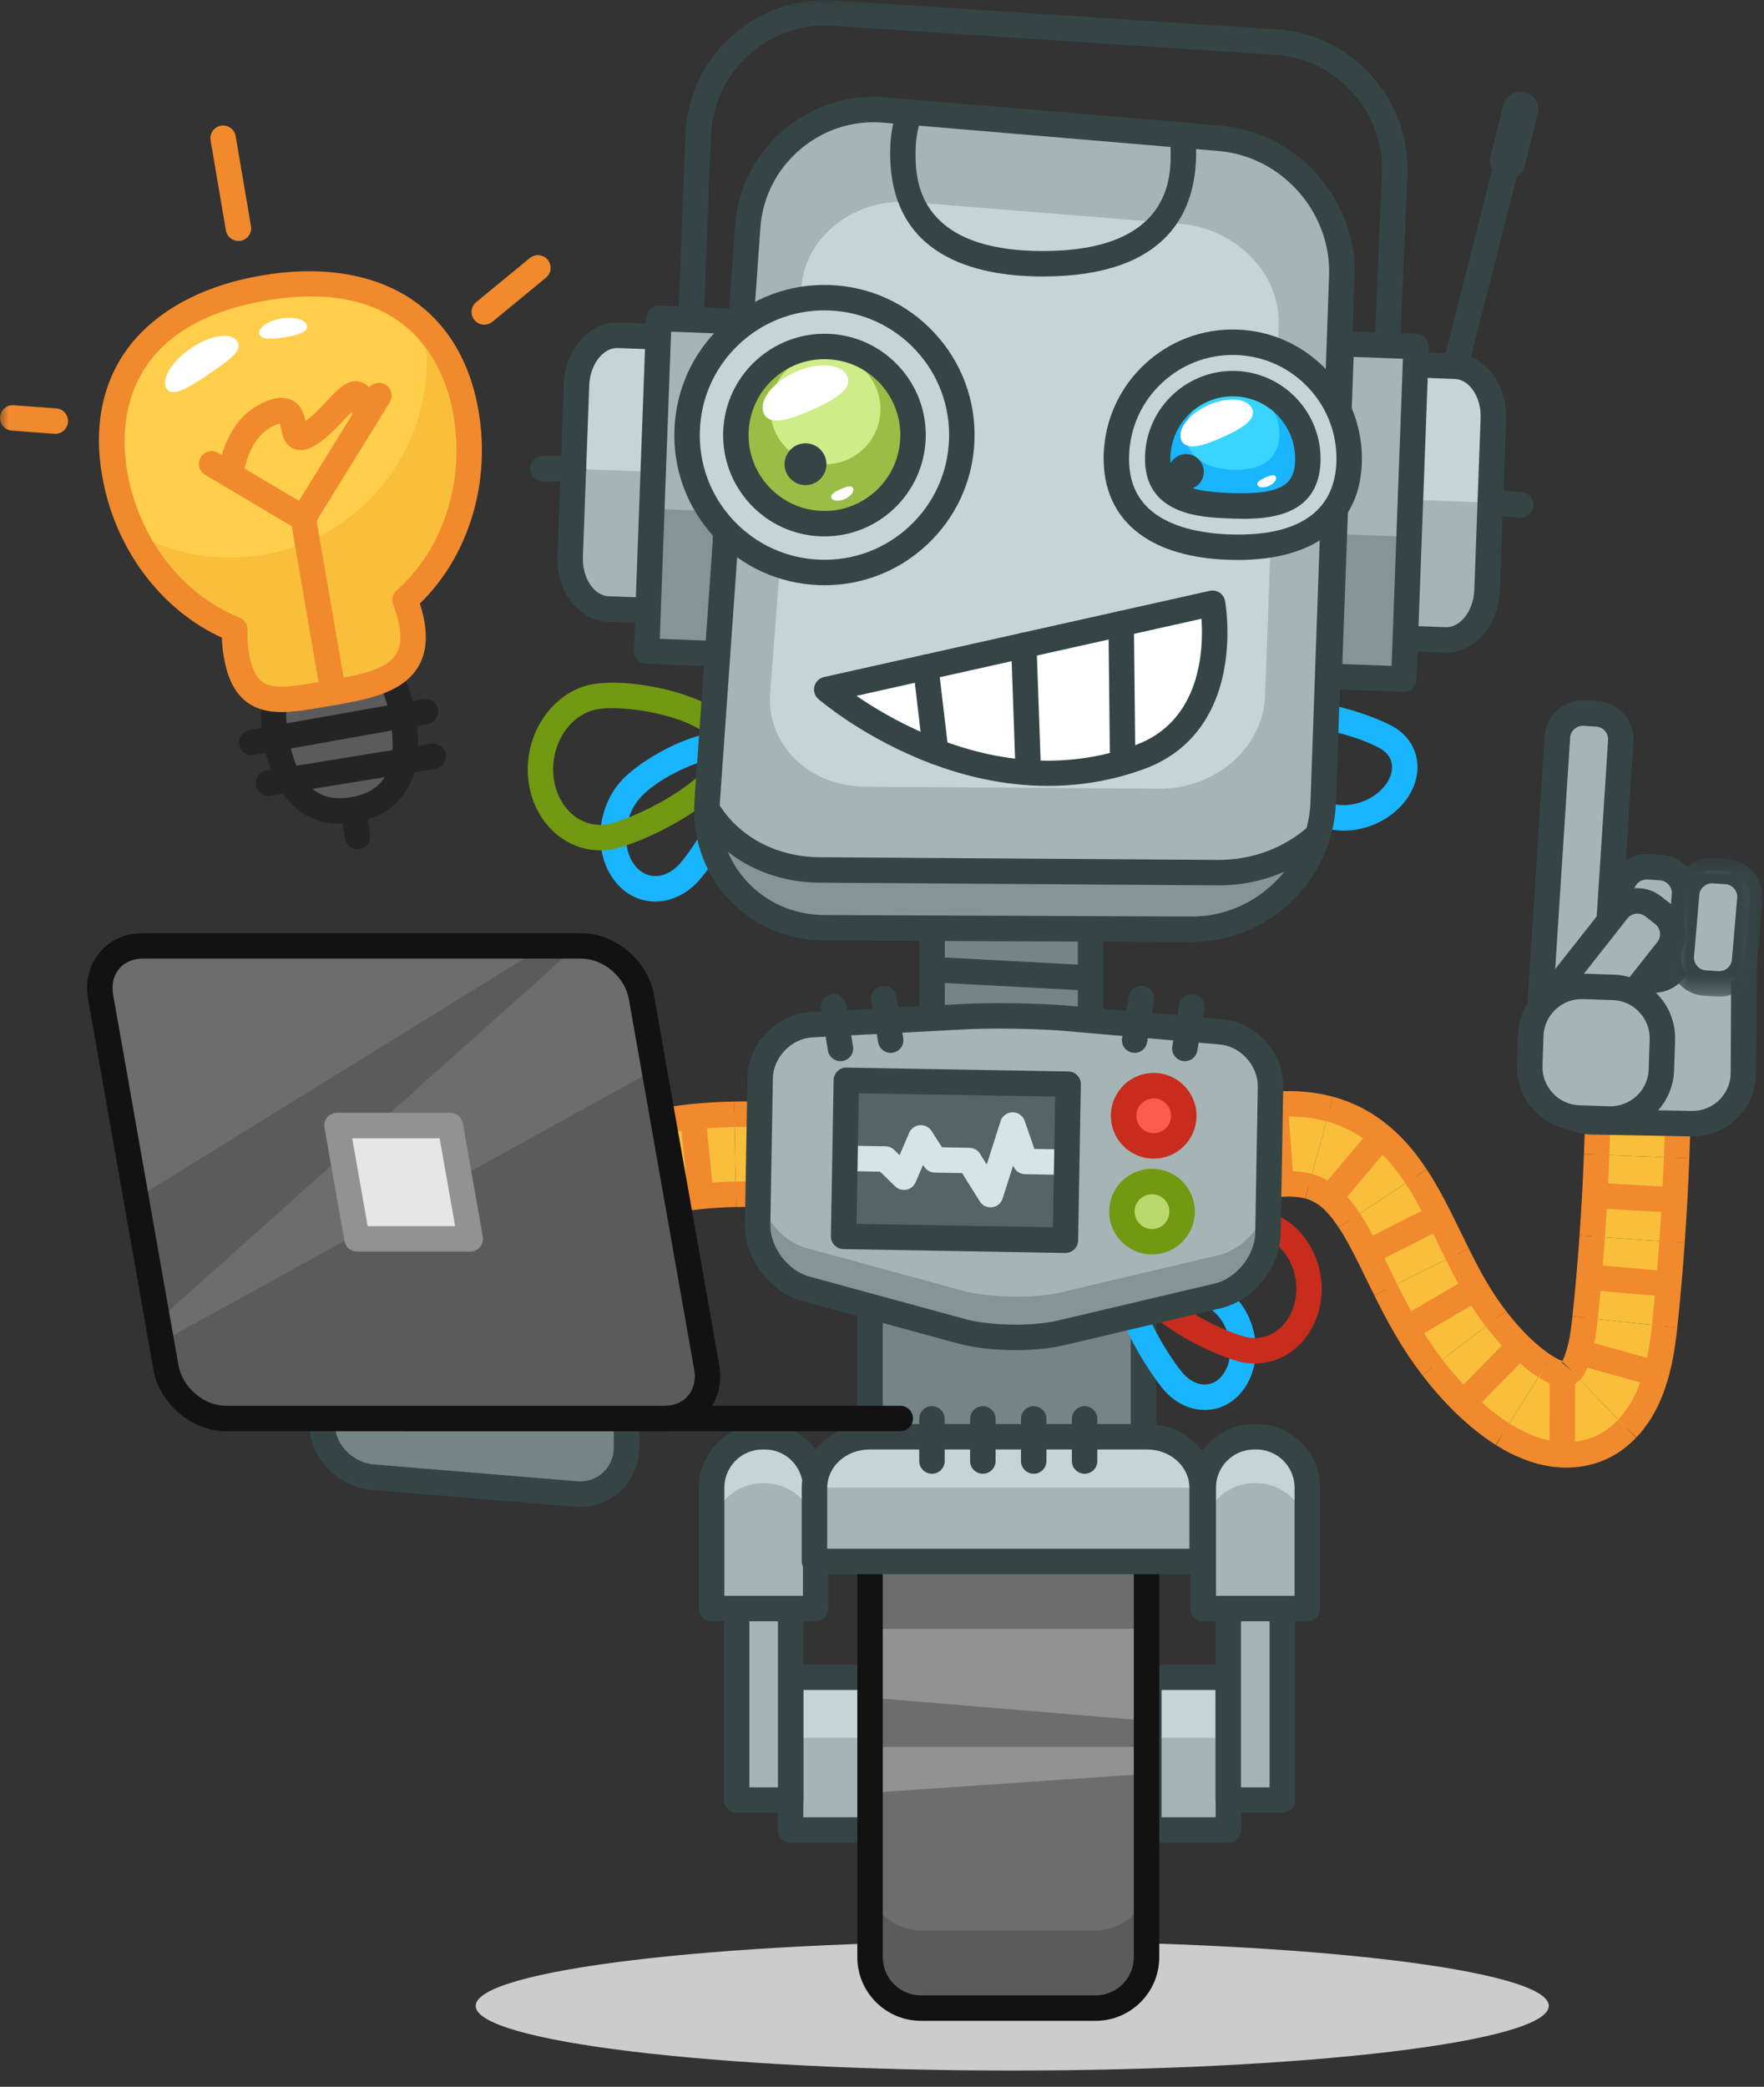 <?xml version="1.0" encoding="UTF-8"?>
<svg width="104px" height="123px" viewBox="0 0 104 123" version="1.1" xmlns="http://www.w3.org/2000/svg" xmlns:xlink="http://www.w3.org/1999/xlink">
    <rect x="0" y="0" width="104" height="123" fill="#333333" stroke="none"/>
    <!-- Generator: Sketch 42 (36781) - http://www.bohemiancoding.com/sketch -->
    <title>22</title>
    <desc>Created with Sketch.</desc>
    <defs>
        <polygon id="path-1" points="5.922 8.702 5.922 0.526 0.372 0.526 0.372 8.702 5.922 8.702"></polygon>
        <polygon id="path-3" points="0 122.041 103.922 122.041 103.922 0 0 0"></polygon>
    </defs>
    <g id="Page-1" stroke="none" stroke-width="1" fill="none" fill-rule="evenodd">
        <g id="1024" transform="translate(-676, 0)">
            <g id="22" transform="translate(676, 0)">
                <path d="M91.312,118.23 C91.312,120.335 77.149,122.041 59.678,122.041 C42.208,122.041 28.045,120.335 28.045,118.23 C28.045,116.125 42.208,114.419 59.678,114.419 C77.149,114.419 91.312,116.125 91.312,118.23 Z" id="Fill-1" fill="#CCCCCC"></path>
                <path d="M48.132,65.921 C48.928,66.015 49.72,66.131 50.51,66.271 C50.905,66.339 51.3,66.418 51.696,66.501 C51.895,66.543 52.093,66.586 52.294,66.633 L52.598,66.706 L52.931,66.79 L51.688,71.342 L51.472,71.288 L51.226,71.229 C51.061,71.19 50.889,71.153 50.72,71.117 C50.377,71.046 50.032,70.977 49.685,70.917 C48.989,70.794 48.288,70.692 47.587,70.608 L48.132,65.921 Z" id="Fill-3" fill="#F9BF3B"></path>
                <path d="M51.504,72.07 L51.053,71.96 C50.894,71.922 50.728,71.886 50.563,71.851 C50.291,71.795 49.929,71.72 49.557,71.656 C48.891,71.539 48.199,71.437 47.498,71.353 L47.675,69.864 C48.404,69.95 49.125,70.056 49.816,70.179 C50.206,70.246 50.586,70.323 50.872,70.383 C51.052,70.422 51.228,70.46 51.398,70.5 L51.871,70.615 L51.504,72.07 Z" id="Fill-5" fill="#F1892D"></path>
                <path d="M52.746,67.517 L52.12,67.363 C51.926,67.317 51.733,67.275 51.539,67.234 C51.086,67.14 50.717,67.068 50.382,67.01 C49.623,66.875 48.837,66.76 48.043,66.665 L48.22,65.176 C49.042,65.273 49.856,65.393 50.641,65.532 C50.99,65.593 51.375,65.667 51.85,65.767 C52.057,65.81 52.259,65.854 52.466,65.903 L53.116,66.063 L52.746,67.517 Z" id="Fill-7" fill="#F1892D"></path>
                <polygon id="Fill-9" fill="#F1892D" points="50.423 71.048 48.946 70.786 49.772 66.14 51.248 66.402"></polygon>
                <path d="M43.299,65.677 C44.929,65.644 46.538,65.741 48.132,65.922 L47.587,70.609 C46.183,70.449 44.775,70.366 43.387,70.395 L43.299,65.677 Z" id="Fill-11" fill="#F9BF3B"></path>
                <path d="M47.502,71.353 C46.024,71.186 44.684,71.117 43.403,71.144 L43.371,69.645 C44.72,69.617 46.126,69.687 47.671,69.863 L47.502,71.353 Z" id="Fill-13" fill="#F1892D"></path>
                <path d="M48.047,66.666 C46.357,66.474 44.808,66.395 43.315,66.426 L43.284,64.927 C44.846,64.895 46.459,64.976 48.216,65.176 L48.047,66.666 Z" id="Fill-15" fill="#F1892D"></path>
                <polygon id="Fill-17" fill="#F1892D" points="46.23 70.47 44.732 70.391 44.981 65.679 46.479 65.758"></polygon>
                <path d="M38.372,66.201 C40.022,65.859 41.672,65.704 43.299,65.677 L43.387,70.394 C42.692,70.403 42.006,70.451 41.326,70.513 L40.82,70.575 L40.566,70.605 L40.317,70.644 L39.819,70.724 C39.653,70.751 39.492,70.79 39.328,70.823 L38.372,66.201 Z" id="Fill-19" fill="#F9BF3B"></path>
                <path d="M39.472,71.558 L39.185,70.086 C39.243,70.075 39.3,70.062 39.358,70.051 C39.47,70.027 39.581,70.003 39.695,69.985 L40.479,69.86 L41.257,69.767 C42.083,69.691 42.757,69.652 43.379,69.644 L43.396,71.144 C42.818,71.151 42.186,71.188 41.406,71.26 L40.671,71.348 L39.937,71.465 C39.85,71.479 39.759,71.499 39.667,71.518 C39.603,71.532 39.537,71.545 39.472,71.558" id="Fill-21" fill="#F1892D"></path>
                <path d="M38.525,66.936 L38.219,65.467 C39.831,65.133 41.489,64.957 43.288,64.927 L43.312,66.427 C41.608,66.455 40.042,66.621 38.525,66.936" id="Fill-23" fill="#F1892D"></path>
                <polygon id="Fill-25" fill="#F1892D" points="40.58 70.591 40.099 65.897 41.591 65.744 42.072 70.438"></polygon>
                <path d="M33.498,67.894 C33.887,67.676 34.29,67.51 34.69,67.33 C34.89,67.235 35.094,67.166 35.296,67.088 L35.906,66.863 C36.724,66.598 37.547,66.362 38.372,66.201 L39.328,70.822 C38.672,70.948 38.044,71.133 37.426,71.33 L36.976,71.498 C36.826,71.556 36.672,71.605 36.531,71.674 C36.244,71.806 35.947,71.923 35.68,72.078 L33.498,67.894 Z" id="Fill-27" fill="#F9BF3B"></path>
                <path d="M36.054,72.728 L35.305,71.429 C35.533,71.297 35.765,71.195 35.988,71.096 C36.062,71.063 36.136,71.031 36.21,70.997 C36.342,70.933 36.472,70.885 36.587,70.843 C36.626,70.829 36.666,70.814 36.706,70.799 L37.2,70.615 C37.808,70.422 38.47,70.224 39.187,70.086 L39.47,71.559 C38.837,71.681 38.232,71.861 37.671,72.039 L37.239,72.201 C37.199,72.217 37.15,72.234 37.102,72.252 C37.011,72.285 36.926,72.316 36.862,72.348 L36.845,72.356 C36.762,72.394 36.678,72.431 36.594,72.468 C36.398,72.555 36.213,72.636 36.054,72.728" id="Fill-29" fill="#F1892D"></path>
                <path d="M33.864,68.549 L33.132,67.24 C33.471,67.05 33.812,66.899 34.141,66.753 C34.221,66.718 34.301,66.682 34.382,66.646 C34.545,66.569 34.712,66.507 34.873,66.447 C34.925,66.428 34.975,66.409 35.026,66.389 L35.675,66.15 C36.662,65.831 37.472,65.613 38.228,65.466 L38.515,66.938 C37.824,67.073 37.073,67.275 36.151,67.572 L35.556,67.792 C35.51,67.811 35.453,67.832 35.397,67.853 C35.259,67.904 35.128,67.953 35.01,68.008 C34.915,68.051 34.832,68.088 34.749,68.125 C34.437,68.263 34.143,68.393 33.864,68.549" id="Fill-31" fill="#F1892D"></path>
                <polygon id="Fill-33" fill="#F1892D" points="36.716 71.572 35.196 67.105 36.616 66.622 38.136 71.089"></polygon>
                <path d="M29.26,71.207 C30.443,69.814 31.934,68.712 33.498,67.894 L35.68,72.079 C34.578,72.658 33.597,73.384 32.826,74.297 L29.26,71.207 Z" id="Fill-35" fill="#F9BF3B"></path>
                <path d="M33.4,74.78 L32.254,73.813 C33.038,72.884 34.072,72.076 35.331,71.414 L36.029,72.742 C34.943,73.313 34.057,73.999 33.4,74.78" id="Fill-37" fill="#F1892D"></path>
                <path d="M29.832,71.692 L28.688,70.721 C29.862,69.338 31.363,68.164 33.15,67.23 L33.846,68.559 C32.23,69.403 30.88,70.457 29.832,71.692" id="Fill-39" fill="#F1892D"></path>
                <polygon id="Fill-41" fill="#F1892D" points="33.536 73.523 30.643 69.794 31.829 68.875 34.722 72.603"></polygon>
                <path d="M26.563,75.903 C26.851,75.032 27.234,74.195 27.689,73.411 C28.144,72.625 28.662,71.902 29.26,71.207 L32.827,74.297 C32.441,74.744 32.076,75.25 31.776,75.77 C31.473,76.29 31.225,76.832 31.04,77.394 L26.563,75.903 Z" id="Fill-43" fill="#F9BF3B"></path>
                <path d="M31.751,77.63 L30.327,77.159 C30.524,76.561 30.794,75.967 31.126,75.394 C31.439,74.851 31.831,74.302 32.259,73.807 L33.394,74.787 C33.027,75.212 32.692,75.681 32.425,76.145 C32.143,76.63 31.917,77.13 31.751,77.63" id="Fill-45" fill="#F1892D"></path>
                <path d="M27.274,76.139 L25.851,75.667 C26.148,74.768 26.547,73.883 27.04,73.035 C27.515,72.215 28.055,71.457 28.692,70.717 L29.828,71.696 C29.253,72.364 28.765,73.048 28.337,73.787 C27.898,74.546 27.541,75.337 27.274,76.139" id="Fill-47" fill="#F1892D"></path>
                <polygon id="Fill-49" fill="#F1892D" points="31.401 76.419 27.314 74.061 28.062 72.762 32.15 75.12"></polygon>
                <path d="M25.921,81.295 C25.782,79.504 25.977,77.645 26.563,75.903 L31.039,77.394 C30.662,78.515 30.534,79.714 30.625,80.929 L25.921,81.295 Z" id="Fill-51" fill="#F9BF3B"></path>
                <path d="M29.877,80.986 C29.775,79.636 29.928,78.348 30.328,77.155 L31.75,77.633 C31.413,78.634 31.287,79.725 31.373,80.874 L29.877,80.986 Z" id="Fill-53" fill="#F1892D"></path>
                <path d="M25.173,81.353 C25.023,79.4 25.257,77.433 25.852,75.664 L27.274,76.142 C26.742,77.721 26.533,79.483 26.668,81.238 L25.173,81.353 Z" id="Fill-55" fill="#F1892D"></path>
                <polygon id="Fill-57" fill="#F1892D" points="30.57 79.871 25.883 79.326 26.055 77.836 30.744 78.381"></polygon>
                <path d="M27.339,86.572 L27.277,86.448 L27.232,86.357 L27.152,86.185 C27.102,86.075 27.054,85.966 27.01,85.859 C26.919,85.644 26.839,85.432 26.762,85.219 C26.61,84.795 26.479,84.368 26.366,83.937 C26.141,83.075 25.991,82.193 25.921,81.296 L30.625,80.93 C30.673,81.537 30.776,82.148 30.932,82.745 C31.01,83.043 31.1,83.339 31.202,83.624 C31.254,83.765 31.308,83.906 31.363,84.039 C31.391,84.107 31.419,84.17 31.446,84.231 L31.486,84.316 L31.503,84.352 L31.509,84.364 C31.51,84.364 31.513,84.37 31.511,84.366 L31.504,84.355 L27.339,86.572 Z" id="Fill-59" fill="#F9BF3B"></path>
                <path d="M32.191,84.05 L32.207,84.085 C32.205,84.081 32.198,84.065 32.191,84.05 L32.191,84.05 Z M31.175,85.372 L30.84,84.702 L31.356,84.444 L30.838,84.699 L30.755,84.522 C30.727,84.458 30.698,84.392 30.67,84.321 C30.61,84.182 30.552,84.027 30.499,83.882 C30.389,83.579 30.292,83.261 30.207,82.934 C30.041,82.3 29.929,81.645 29.878,80.989 L31.374,80.871 C31.418,81.439 31.514,82.005 31.658,82.555 C31.732,82.84 31.816,83.113 31.909,83.37 C31.954,83.492 32.004,83.627 32.054,83.747 C32.081,83.81 32.103,83.861 32.126,83.91 L32.182,84.031 L32.19,84.048 C32.188,84.043 32.186,84.039 32.184,84.035 L32.514,84.706 L31.175,85.372 Z" id="Fill-61" fill="#F1892D"></path>
                <path d="M26.672,86.913 L26.473,86.502 C26.414,86.374 26.363,86.258 26.317,86.143 C26.215,85.903 26.128,85.671 26.058,85.476 C25.899,85.036 25.763,84.595 25.641,84.125 C25.404,83.221 25.246,82.288 25.173,81.354 L26.668,81.237 C26.735,82.082 26.877,82.927 27.092,83.746 C27.203,84.173 27.326,84.571 27.468,84.965 C27.531,85.14 27.609,85.351 27.701,85.567 C27.744,85.673 27.789,85.774 27.836,85.878 L28.007,86.23 L26.672,86.913 Z" id="Fill-63" fill="#F1892D"></path>
                <polygon id="Fill-65" fill="#F1892D" points="26.556 84.662 26.177 83.211 30.743 82.019 31.121 83.47"></polygon>
                <path d="M94.134,68.058 C94.165,67.254 94.19,66.45 94.207,65.647 L94.229,64.445 L94.236,63.263 L98.954,63.234 C98.956,63.676 98.951,64.082 98.946,64.502 L98.925,65.751 C98.906,66.581 98.882,67.41 98.849,68.239 L94.134,68.058 Z" id="Fill-67" fill="#F9BF3B"></path>
                <path d="M99.599,68.268 L98.1,68.209 C98.13,67.42 98.156,66.611 98.175,65.734 L98.198,64.401 C98.202,64.017 98.205,63.643 98.204,63.237 L99.704,63.231 C99.705,63.644 99.702,64.025 99.698,64.416 L99.697,64.51 L99.675,65.764 C99.655,66.653 99.63,67.471 99.599,68.268" id="Fill-69" fill="#F1892D"></path>
                <path d="M94.883,68.087 L93.384,68.028 C93.414,67.269 93.439,66.484 93.457,65.63 L93.479,64.431 L93.486,63.258 L94.986,63.267 L94.979,64.449 L94.957,65.66 C94.938,66.527 94.913,67.319 94.883,68.087" id="Fill-71" fill="#F1892D"></path>
                <polygon id="Fill-73" fill="#F1892D" points="98.908 66.5 94.19 66.396 94.223 64.896 98.941 65"></polygon>
                <path d="M93.872,72.876 C93.984,71.272 94.071,69.666 94.134,68.058 L98.849,68.239 C98.785,69.896 98.695,71.552 98.579,73.208 L93.872,72.876 Z" id="Fill-75" fill="#F9BF3B"></path>
                <path d="M99.327,73.26 L97.831,73.155 C97.944,71.533 98.035,69.869 98.099,68.21 L99.598,68.268 C99.533,69.943 99.442,71.623 99.327,73.26" id="Fill-77" fill="#F1892D"></path>
                <path d="M94.62,72.929 L93.124,72.824 C93.234,71.251 93.322,69.637 93.384,68.029 L94.883,68.087 C94.82,69.711 94.731,71.34 94.62,72.929" id="Fill-79" fill="#F1892D"></path>
                <polygon id="Fill-81" fill="#F1892D" points="98.694 71.472 93.981 71.218 94.062 69.719 98.775 69.975"></polygon>
                <path d="M93.448,77.671 C93.622,76.079 93.759,74.479 93.872,72.876 L98.579,73.207 C98.462,74.863 98.32,76.519 98.14,78.175 L93.448,77.671 Z" id="Fill-83" fill="#F9BF3B"></path>
                <path d="M98.886,78.257 L97.395,78.094 C97.561,76.569 97.703,74.953 97.831,73.155 L99.327,73.26 C99.198,75.078 99.054,76.713 98.886,78.257" id="Fill-85" fill="#F1892D"></path>
                <path d="M94.195,77.752 L92.704,77.589 C92.864,76.122 93.001,74.563 93.124,72.823 L94.621,72.928 C94.496,74.688 94.356,76.265 94.195,77.752" id="Fill-87" fill="#F1892D"></path>
                <polygon id="Fill-89" fill="#F1892D" points="98.317 76.438 93.618 76.024 93.749 74.53 98.45 74.944"></polygon>
                <path d="M92.64,80.776 C92.675,80.74 92.702,80.699 92.729,80.658 C92.742,80.642 92.76,80.605 92.776,80.576 C92.793,80.543 92.808,80.52 92.827,80.479 L92.899,80.301 C92.922,80.239 92.953,80.191 92.973,80.117 C93.014,79.976 93.067,79.85 93.105,79.699 C93.141,79.546 93.183,79.398 93.219,79.241 L93.311,78.751 C93.34,78.584 93.359,78.407 93.383,78.236 C93.395,78.147 93.408,78.072 93.417,77.97 L93.449,77.671 L98.141,78.175 L98.108,78.486 C98.098,78.587 98.079,78.714 98.065,78.827 C98.032,79.06 98.006,79.29 97.966,79.526 L97.83,80.239 C97.777,80.481 97.71,80.727 97.649,80.97 C97.585,81.214 97.492,81.471 97.411,81.72 C97.373,81.843 97.31,81.977 97.259,82.105 L97.094,82.492 C97.025,82.635 96.94,82.79 96.859,82.937 C96.774,83.085 96.7,83.23 96.592,83.379 C96.491,83.526 96.386,83.672 96.279,83.814 C96.171,83.957 96.045,84.083 95.925,84.214 L92.64,80.776 Z" id="Fill-91" fill="#F9BF3B"></path>
                <path d="M96.479,84.72 L95.372,83.709 C95.403,83.674 95.436,83.639 95.468,83.604 C95.547,83.52 95.622,83.44 95.676,83.367 C95.78,83.229 95.879,83.091 95.975,82.953 L95.986,82.938 C96.044,82.857 96.094,82.767 96.152,82.663 L96.208,82.565 C96.283,82.429 96.353,82.299 96.412,82.18 L96.566,81.819 C96.583,81.777 96.6,81.736 96.618,81.694 C96.648,81.623 96.678,81.551 96.693,81.504 L96.698,81.489 C96.721,81.415 96.747,81.341 96.771,81.266 C96.83,81.093 96.884,80.929 96.924,80.78 L96.97,80.597 C97.014,80.427 97.058,80.256 97.096,80.087 L97.229,79.386 C97.252,79.25 97.271,79.101 97.291,78.953 C97.301,78.876 97.311,78.8 97.322,78.722 L97.337,78.609 C97.346,78.54 97.356,78.471 97.362,78.413 L97.395,78.097 L98.886,78.253 L98.854,78.564 C98.847,78.634 98.835,78.722 98.824,78.811 L98.809,78.922 C98.797,79.004 98.788,79.076 98.778,79.149 C98.756,79.315 98.734,79.482 98.706,79.651 L98.563,80.403 C98.521,80.59 98.472,80.781 98.423,80.97 L98.376,81.154 C98.323,81.36 98.256,81.555 98.193,81.743 C98.17,81.811 98.148,81.878 98.126,81.945 C98.089,82.066 98.041,82.178 98,82.278 C97.985,82.314 97.969,82.349 97.956,82.384 L97.949,82.4 L97.769,82.82 C97.694,82.974 97.607,83.134 97.516,83.298 L97.462,83.395 C97.392,83.519 97.313,83.661 97.205,83.812 C97.099,83.965 96.989,84.117 96.877,84.265 C96.775,84.403 96.663,84.523 96.563,84.63 C96.535,84.659 96.506,84.69 96.479,84.72" id="Fill-93" fill="#F1892D"></path>
                <path d="M93.181,81.296 L92.1,80.255 C92.098,80.258 92.095,80.261 92.093,80.263 C92.092,80.264 92.091,80.266 92.091,80.267 L92.092,80.264 C92.089,80.268 92.085,80.272 92.082,80.276 C92.088,80.268 92.093,80.26 92.099,80.252 L92.142,80.171 L92.202,80.024 C92.216,79.988 92.231,79.956 92.245,79.923 L92.253,79.906 C92.274,79.836 92.296,79.769 92.319,79.702 C92.342,79.633 92.363,79.573 92.378,79.515 C92.392,79.453 92.411,79.38 92.43,79.307 C92.449,79.235 92.467,79.163 92.485,79.088 L92.575,78.611 C92.588,78.532 92.6,78.436 92.613,78.339 C92.621,78.269 92.631,78.198 92.641,78.129 C92.644,78.106 92.649,78.07 92.654,78.035 C92.66,77.992 92.666,77.949 92.671,77.897 L92.703,77.593 L94.195,77.749 L94.163,78.048 C94.157,78.12 94.148,78.184 94.139,78.248 L94.127,78.33 C94.117,78.406 94.108,78.469 94.1,78.531 C94.085,78.648 94.07,78.765 94.05,78.877 L93.95,79.407 C93.929,79.501 93.906,79.591 93.882,79.681 C93.867,79.745 93.85,79.808 93.834,79.872 C93.802,80.001 93.768,80.1 93.739,80.187 C93.723,80.231 93.708,80.275 93.695,80.321 C93.666,80.424 93.63,80.502 93.609,80.549 L93.599,80.571 L93.507,80.793 C93.487,80.838 93.469,80.87 93.452,80.903 L93.426,80.951 C93.408,80.985 93.382,81.034 93.344,81.088 C93.308,81.142 93.255,81.218 93.181,81.296" id="Fill-95" fill="#F1892D"></path>
                <polygon id="Fill-97" fill="#F1892D" points="97.446 81.693 92.902 80.422 93.306 78.978 97.85 80.248"></polygon>
                <path d="M91.097,80.539 C91.22,80.606 91.345,80.695 91.461,80.747 C91.52,80.775 91.58,80.81 91.636,80.836 C91.691,80.857 91.744,80.88 91.798,80.903 C91.865,80.935 91.87,80.933 91.898,80.943 C91.921,80.95 91.944,80.959 91.968,80.964 C92.016,80.976 92.065,80.984 92.114,80.989 C92.31,81.006 92.513,80.928 92.64,80.776 L95.925,84.215 C95.434,84.726 94.849,85.153 94.189,85.411 C93.532,85.671 92.82,85.78 92.11,85.75 C91.932,85.738 91.754,85.722 91.577,85.703 C91.402,85.674 91.226,85.639 91.051,85.601 C90.875,85.567 90.704,85.511 90.533,85.458 C90.366,85.405 90.176,85.344 90.057,85.289 L89.655,85.118 C89.526,85.058 89.407,84.995 89.283,84.932 C89.029,84.809 88.815,84.667 88.583,84.532 L91.097,80.539 Z" id="Fill-99" fill="#F9BF3B"></path>
                <path d="M92.331,86.505 C92.247,86.505 92.162,86.503 92.078,86.5 L92.058,86.499 C91.867,86.485 91.678,86.468 91.495,86.448 L91.456,86.443 C91.292,86.416 91.12,86.383 90.9,86.336 C90.71,86.298 90.532,86.244 90.376,86.195 L90.311,86.175 C90.092,86.105 89.904,86.043 89.756,85.976 L89.338,85.798 C89.235,85.751 89.138,85.701 89.04,85.651 L88.943,85.601 C88.74,85.502 88.56,85.393 88.386,85.288 C88.325,85.252 88.266,85.215 88.204,85.18 L88.961,83.885 C89.028,83.924 89.095,83.964 89.161,84.004 C89.313,84.096 89.458,84.183 89.61,84.257 L89.725,84.316 C89.803,84.356 89.879,84.395 89.96,84.433 L90.368,84.607 C90.449,84.644 90.644,84.707 90.761,84.744 L90.821,84.763 C90.954,84.804 91.08,84.843 91.192,84.864 L91.208,84.868 C91.397,84.909 91.544,84.937 91.679,84.96 C91.832,84.976 91.99,84.99 92.15,85.001 C92.767,85.026 93.376,84.926 93.912,84.713 C94.437,84.509 94.932,84.167 95.383,83.695 L96.466,84.734 C95.861,85.364 95.186,85.827 94.461,86.109 C93.807,86.369 93.074,86.505 92.331,86.505" id="Fill-101" fill="#F1892D"></path>
                <path d="M92.117,80.252 C92.1,80.26 92.083,80.273 92.065,80.294 L92.096,80.319 L92.117,80.252 Z M92.171,81.741 C92.129,81.741 92.088,81.739 92.046,81.735 C91.962,81.728 91.877,81.714 91.797,81.694 C91.742,81.682 91.7,81.667 91.675,81.659 L91.645,81.648 C91.605,81.637 91.558,81.62 91.479,81.582 C91.448,81.569 91.404,81.55 91.359,81.533 L91.318,81.515 C91.276,81.495 91.233,81.473 91.19,81.45 C91.174,81.441 91.157,81.433 91.139,81.424 C91.03,81.374 90.933,81.314 90.847,81.262 C90.81,81.24 90.772,81.216 90.735,81.196 L91.458,79.881 C91.514,79.913 91.571,79.947 91.628,79.981 C91.678,80.011 91.738,80.049 91.765,80.061 L91.792,80.073 C91.824,80.089 91.856,80.106 91.888,80.123 C91.905,80.131 91.922,80.141 91.938,80.148 C91.993,80.171 92.048,80.194 92.102,80.218 L92.121,80.226 C92.127,80.229 92.134,80.231 92.14,80.233 L92.18,80.241 C92.174,80.241 92.162,80.24 92.147,80.242 L92.114,80.335 L93.215,81.257 C92.957,81.565 92.573,81.741 92.171,81.741 L92.171,81.741 Z" id="Fill-103" fill="#F1892D"></path>
                <polygon id="Fill-105" fill="#F1892D" points="92.859 85.751 91.359 85.75 91.364 80.988 92.864 80.989"></polygon>
                <path d="M88.195,77.725 C88.63,78.293 89.099,78.831 89.591,79.313 C90.081,79.793 90.597,80.222 91.097,80.538 L88.584,84.532 C87.703,83.972 86.965,83.342 86.287,82.681 C85.612,82.019 85.005,81.321 84.448,80.593 L88.195,77.725 Z" id="Fill-107" fill="#F9BF3B"></path>
                <path d="M88.181,85.165 C87.354,84.639 86.585,84.021 85.763,83.219 C85.089,82.558 84.465,81.849 83.852,81.049 L85.042,80.137 C85.613,80.88 86.191,81.537 86.812,82.146 C87.557,82.873 88.248,83.431 88.986,83.899 L88.181,85.165 Z" id="Fill-109" fill="#F1892D"></path>
                <path d="M90.695,81.172 C90.171,80.84 89.623,80.395 89.065,79.849 C88.561,79.355 88.068,78.794 87.598,78.181 L88.79,77.269 C89.216,77.825 89.662,78.333 90.115,78.777 C90.591,79.243 91.069,79.633 91.498,79.905 L90.695,81.172 Z" id="Fill-111" fill="#F1892D"></path>
                <polygon id="Fill-113" fill="#F1892D" points="86.821 83.207 85.75 82.157 89.054 78.788 90.126 79.838"></polygon>
                <path d="M85.919,73.913 C86.271,74.621 86.621,75.298 86.992,75.931 C87.36,76.562 87.757,77.154 88.194,77.725 L84.447,80.593 C83.891,79.867 83.377,79.098 82.922,78.318 C82.467,77.541 82.066,76.766 81.692,76.011 L85.919,73.913 Z" id="Fill-115" fill="#F9BF3B"></path>
                <path d="M83.852,81.049 C83.286,80.311 82.755,79.52 82.275,78.696 C81.774,77.841 81.341,76.99 81.021,76.344 L82.365,75.678 C82.674,76.302 83.091,77.123 83.57,77.939 C84.019,78.709 84.514,79.448 85.042,80.136 L83.852,81.049 Z" id="Fill-117" fill="#F1892D"></path>
                <path d="M87.599,78.181 C87.143,77.587 86.733,76.974 86.345,76.309 C86.01,75.74 85.672,75.103 85.247,74.246 L86.591,73.581 C86.999,74.403 87.323,75.013 87.64,75.552 C87.996,76.162 88.372,76.724 88.79,77.269 L87.599,78.181 Z" id="Fill-119" fill="#F1892D"></path>
                <polygon id="Fill-121" fill="#F1892D" points="83.302 78.966 82.542 77.672 86.614 75.285 87.371 76.579"></polygon>
                <path d="M83.486,69.332 C84.02,70.139 84.436,70.932 84.829,71.698 C85.216,72.464 85.567,73.205 85.919,73.914 L81.692,76.011 C81.317,75.257 80.969,74.521 80.618,73.83 C80.269,73.142 79.919,72.487 79.549,71.933 L83.486,69.332 Z" id="Fill-123" fill="#F9BF3B"></path>
                <path d="M81.021,76.345 C80.865,76.032 80.713,75.721 80.565,75.416 C80.353,74.981 80.153,74.57 79.95,74.169 C79.649,73.578 79.292,72.899 78.925,72.35 L80.172,71.517 C80.583,72.131 80.966,72.859 81.288,73.491 C81.496,73.902 81.699,74.318 81.914,74.758 C82.061,75.06 82.21,75.368 82.365,75.678 L81.021,76.345 Z" id="Fill-125" fill="#F1892D"></path>
                <path d="M85.247,74.247 C85.104,73.959 84.962,73.667 84.816,73.37 C84.605,72.936 84.388,72.488 84.158,72.036 C83.787,71.308 83.379,70.528 82.86,69.746 L84.11,68.917 C84.673,69.765 85.103,70.587 85.496,71.356 C85.73,71.821 85.951,72.274 86.165,72.712 C86.309,73.006 86.449,73.295 86.591,73.58 L85.247,74.247 Z" id="Fill-127" fill="#F1892D"></path>
                <polygon id="Fill-129" fill="#F1892D" points="80.957 74.499 80.279 73.161 84.489 71.029 85.167 72.367"></polygon>
                <path d="M78.403,65.37 L78.609,65.424 L78.816,65.495 L79.227,65.641 C79.362,65.692 79.496,65.757 79.629,65.817 C79.76,65.879 79.897,65.934 80.022,66.01 C80.276,66.151 80.534,66.293 80.766,66.462 C80.882,66.544 81.007,66.623 81.117,66.71 L81.447,66.977 C81.558,67.064 81.656,67.16 81.757,67.254 C81.856,67.349 81.96,67.442 82.055,67.537 C82.234,67.733 82.43,67.927 82.59,68.126 L82.837,68.427 L83.062,68.728 C83.218,68.93 83.347,69.13 83.486,69.332 L79.549,71.933 C79.178,71.379 78.797,70.907 78.404,70.585 C78.01,70.26 77.624,70.04 77.153,69.919 L78.403,65.37 Z" id="Fill-131" fill="#F9BF3B"></path>
                <path d="M78.925,72.35 C78.565,71.809 78.229,71.412 77.928,71.163 C77.592,70.888 77.304,70.734 76.966,70.647 L77.34,69.194 C77.888,69.335 78.377,69.593 78.88,70.004 C79.302,70.35 79.724,70.846 80.172,71.516 L78.925,72.35 Z" id="Fill-133" fill="#F1892D"></path>
                <path d="M82.866,69.755 L82.775,69.622 C82.673,69.469 82.575,69.325 82.468,69.185 L82.247,68.891 L82.011,68.605 C81.907,68.475 81.788,68.349 81.663,68.216 C81.612,68.163 81.561,68.109 81.512,68.056 C81.454,67.997 81.391,67.94 81.33,67.881 L81.189,67.75 C81.114,67.68 81.05,67.619 80.984,67.568 L80.645,67.295 C80.593,67.253 80.525,67.207 80.454,67.158 C80.414,67.13 80.373,67.103 80.334,67.075 C80.138,66.934 79.918,66.811 79.684,66.681 L79.638,66.654 C79.583,66.622 79.509,66.587 79.428,66.551 C79.39,66.534 79.352,66.516 79.314,66.498 C79.276,66.481 79.238,66.463 79.199,66.446 C79.114,66.407 79.034,66.37 78.961,66.343 L78.392,66.143 L78.21,66.095 L78.594,64.645 L78.851,64.715 L79.477,64.935 C79.612,64.985 79.724,65.037 79.824,65.083 L79.95,65.14 C79.984,65.156 80.017,65.171 80.052,65.186 C80.156,65.234 80.273,65.288 80.395,65.359 L80.416,65.371 C80.677,65.516 80.945,65.667 81.205,65.854 C81.231,65.872 81.264,65.895 81.299,65.918 C81.387,65.979 81.489,66.048 81.589,66.129 L81.917,66.394 C82.026,66.479 82.126,66.572 82.214,66.654 L82.354,66.786 C82.434,66.861 82.514,66.936 82.59,67.013 L82.606,67.029 C82.654,67.082 82.703,67.134 82.753,67.186 C82.894,67.336 83.042,67.491 83.177,67.661 L83.435,67.976 L83.662,68.277 C83.793,68.447 83.908,68.618 84.018,68.782 L84.105,68.91 L82.866,69.755 Z" id="Fill-135" fill="#F1892D"></path>
                <polygon id="Fill-137" fill="#F1892D" points="78.978 71.068 77.832 70.101 80.874 66.494 82.02 67.461"></polygon>
                <path d="M72.32,65.597 C73.222,65.359 74.165,65.165 75.178,65.09 C76.191,65.016 77.29,65.067 78.403,65.369 L77.153,69.92 C76.686,69.793 76.132,69.75 75.516,69.797 C74.903,69.842 74.237,69.972 73.559,70.15 L72.32,65.597 Z" id="Fill-139" fill="#F9BF3B"></path>
                <path d="M73.75,70.875 L73.369,69.424 C74.157,69.217 74.842,69.094 75.462,69.049 C76.159,68.996 76.795,69.046 77.349,69.196 L76.957,70.644 C76.567,70.539 76.102,70.505 75.573,70.545 C75.052,70.583 74.439,70.694 73.75,70.875" id="Fill-141" fill="#F1892D"></path>
                <path d="M72.511,66.322 L72.129,64.871 C73.234,64.58 74.186,64.411 75.124,64.342 C76.358,64.252 77.527,64.354 78.599,64.646 L78.205,66.093 C77.297,65.846 76.297,65.76 75.235,65.838 C74.391,65.901 73.526,66.054 72.511,66.322" id="Fill-143" fill="#F1892D"></path>
                <polygon id="Fill-145" fill="#F1892D" points="74.769 69.85 74.431 65.143 75.928 65.036 76.265 69.743"></polygon>
                <path d="M90.938,63.055 C90.9,64.704 92.218,66.085 93.868,66.123 L99.717,66.23 C101.367,66.268 102.748,64.949 102.786,63.3 L102.821,56.384 C102.859,54.734 101.505,53.952 99.855,53.915 L94.305,53.825 C92.656,53.787 91.31,54.507 91.273,56.157 L90.938,63.055 Z" id="Fill-147" fill="#A5B5B6"></path>
                <path d="M91.687,63.081 C91.676,63.675 91.898,64.241 92.312,64.675 C92.729,65.111 93.288,65.359 93.885,65.373 L99.731,65.48 C100.974,65.512 102.007,64.523 102.036,63.283 L102.071,56.38 C102.083,55.832 101.903,55.433 101.52,55.144 C101.13,54.851 100.533,54.681 99.838,54.665 L94.293,54.575 C93.456,54.556 92.055,54.738 92.022,56.174 L92.022,56.193 L91.687,63.081 Z M99.788,66.981 C99.758,66.981 99.73,66.98 99.701,66.98 L93.854,66.873 C91.784,66.825 90.14,65.105 90.188,63.038 L90.188,63.019 L90.523,56.129 C90.572,54.222 92.061,53.03 94.323,53.075 L99.868,53.165 C100.893,53.188 101.775,53.458 102.422,53.946 C103.197,54.529 103.594,55.378 103.571,56.401 L103.536,63.304 C103.489,65.355 101.816,66.981 99.788,66.981 L99.788,66.981 Z" id="Fill-149" fill="#354546"></path>
                <path d="M95.556,43.669 C95.608,42.846 94.976,42.13 94.153,42.078 L93.411,42.032 C92.588,41.981 91.872,42.612 91.821,43.436 L90.756,59.925 C90.704,60.749 91.336,61.464 92.16,61.516 L92.9,61.563 C93.723,61.614 94.439,60.982 94.491,60.159 L95.556,43.669 Z" id="Fill-151" fill="#A5B5B6"></path>
                <path d="M95.556,43.669 L95.558,43.669 L95.556,43.669 Z M93.319,42.779 C93.136,42.779 92.962,42.845 92.824,42.968 C92.672,43.102 92.582,43.284 92.57,43.482 L91.504,59.974 C91.492,60.17 91.559,60.363 91.692,60.514 C91.826,60.665 92.008,60.755 92.206,60.768 L92.947,60.814 C93.36,60.84 93.716,60.524 93.743,60.112 L94.808,43.622 C94.82,43.424 94.753,43.232 94.619,43.081 C94.487,42.929 94.304,42.839 94.106,42.827 L93.365,42.781 C93.349,42.78 93.333,42.779 93.319,42.779 L93.319,42.779 Z M92.995,62.315 C92.948,62.315 92.901,62.314 92.853,62.311 L92.113,62.265 C91.514,62.227 90.965,61.958 90.567,61.506 C90.168,61.055 89.97,60.477 90.007,59.878 L91.073,43.387 C91.11,42.791 91.379,42.242 91.83,41.843 C92.283,41.445 92.86,41.247 93.458,41.284 L94.2,41.33 C94.797,41.367 95.346,41.636 95.744,42.088 C96.143,42.54 96.342,43.118 96.305,43.716 L96.304,43.717 L95.24,60.207 C95.164,61.396 94.172,62.315 92.995,62.315 L92.995,62.315 Z" id="Fill-153" fill="#354546"></path>
                <path d="M99.315,52.731 C99.366,51.907 98.735,51.191 97.911,51.14 L97.17,51.094 C96.347,51.043 95.631,51.674 95.58,52.498 L95.27,56.127 C95.218,56.95 95.85,57.666 96.673,57.717 L97.415,57.764 C98.238,57.815 98.954,57.184 99.005,56.36 L99.315,52.731 Z" id="Fill-155" fill="#A5B5B6"></path>
                <path d="M99.315,52.731 L99.316,52.731 L99.315,52.731 Z M96.018,56.181 C95.997,56.59 96.31,56.943 96.72,56.969 L97.461,57.015 C97.874,57.043 98.231,56.726 98.256,56.314 C98.256,56.308 98.257,56.302 98.257,56.296 L98.567,52.677 C98.577,52.481 98.51,52.292 98.378,52.142 C98.246,51.991 98.063,51.901 97.865,51.889 L97.124,51.842 C96.925,51.83 96.733,51.897 96.582,52.03 C96.431,52.163 96.34,52.346 96.329,52.544 C96.328,52.55 96.328,52.556 96.327,52.561 L96.018,56.181 Z M97.509,58.517 C97.462,58.517 97.416,58.515 97.368,58.512 L96.627,58.466 C95.388,58.389 94.444,57.318 94.521,56.08 C94.522,56.074 94.522,56.068 94.523,56.063 L94.832,52.441 C94.872,51.847 95.14,51.301 95.589,50.905 C96.041,50.507 96.619,50.31 97.217,50.345 L97.958,50.392 C98.556,50.429 99.105,50.698 99.503,51.15 C99.902,51.601 100.1,52.18 100.063,52.777 C100.063,52.783 100.062,52.789 100.062,52.794 L99.752,56.417 C99.674,57.603 98.683,58.517 97.509,58.517 L97.509,58.517 Z" id="Fill-157" fill="#354546"></path>
                <path d="M103.169,52.957 C103.221,52.133 102.589,51.417 101.766,51.366 L101.024,51.32 C100.201,51.269 99.485,51.9 99.435,52.724 L99.124,56.353 C99.073,57.176 99.705,57.892 100.528,57.943 L101.269,57.99 C102.092,58.041 102.808,57.41 102.859,56.586 L103.169,52.957 Z" id="Fill-159" fill="#A5B5B6"></path>
                <g id="Group-163" transform="translate(98, 50.041)">
                    <mask id="mask-2" fill="white">
                        <use xlink:href="#path-1"></use>
                    </mask>
                    <g id="Clip-162"></g>
                    <path d="M5.169,2.916 L5.171,2.916 L5.169,2.916 Z M1.873,6.366 C1.862,6.562 1.929,6.751 2.061,6.9 C2.194,7.052 2.377,7.142 2.575,7.154 L3.315,7.2 C3.514,7.212 3.706,7.146 3.857,7.013 C4.009,6.879 4.099,6.697 4.111,6.499 C4.111,6.493 4.111,6.487 4.112,6.481 L4.421,2.862 C4.432,2.666 4.365,2.477 4.233,2.327 C4.1,2.176 3.917,2.086 3.719,2.074 L2.978,2.027 C2.779,2.014 2.587,2.082 2.437,2.215 C2.285,2.348 2.195,2.531 2.183,2.729 C2.183,2.735 2.182,2.741 2.182,2.746 L1.873,6.366 Z M3.364,8.702 C3.317,8.702 3.27,8.7 3.222,8.697 L2.481,8.651 C1.883,8.614 1.334,8.344 0.936,7.893 C0.537,7.441 0.339,6.863 0.376,6.265 C0.376,6.259 0.377,6.254 0.377,6.248 L0.687,2.626 C0.726,2.032 0.995,1.486 1.443,1.09 C1.896,0.692 2.473,0.494 3.071,0.53 L3.813,0.577 C4.41,0.614 4.959,0.883 5.357,1.335 C5.756,1.786 5.955,2.364 5.918,2.962 C5.917,2.968 5.917,2.974 5.916,2.979 L5.607,6.602 C5.567,7.196 5.299,7.741 4.85,8.138 C4.435,8.504 3.911,8.702 3.364,8.702 L3.364,8.702 Z" id="Fill-161" fill="#354546" mask="url(#mask-2)"></path>
                </g>
                <path d="M98.3,55.987 C98.811,55.339 98.698,54.391 98.05,53.88 L97.467,53.421 C96.82,52.91 95.871,53.023 95.361,53.671 L90.694,59.593 C90.183,60.241 90.295,61.189 90.944,61.699 L91.526,62.159 C92.174,62.67 93.122,62.557 93.633,61.909 L98.3,55.987 Z" id="Fill-164" fill="#A5B5B6"></path>
                <path d="M98.3,55.987 L98.302,55.987 L98.3,55.987 Z M96.54,53.849 C96.318,53.849 96.098,53.947 95.949,54.135 L91.282,60.057 C91.159,60.213 91.105,60.409 91.128,60.61 C91.153,60.81 91.251,60.987 91.407,61.111 L91.99,61.57 C92.315,61.826 92.787,61.77 93.043,61.445 L97.711,55.523 C97.967,55.198 97.911,54.725 97.586,54.469 L97.003,54.01 C96.865,53.902 96.702,53.849 96.54,53.849 L96.54,53.849 Z M92.452,63.23 C91.964,63.23 91.474,63.072 91.062,62.748 L90.479,62.289 C90.008,61.918 89.71,61.384 89.639,60.786 C89.569,60.188 89.734,59.599 90.105,59.129 L94.772,53.206 C95.54,52.232 96.957,52.064 97.932,52.832 L98.515,53.291 C99.489,54.059 99.657,55.477 98.889,56.451 L94.222,62.374 C93.779,62.936 93.118,63.23 92.452,63.23 L92.452,63.23 Z" id="Fill-166" fill="#354546"></path>
                <path d="M95.109,58.197 L93.346,58.14 C91.698,58.086 90.303,59.391 90.251,61.041 L90.194,62.803 C90.139,64.452 91.445,65.845 93.094,65.899 L94.856,65.956 C96.505,66.009 97.898,64.704 97.953,63.055 L98.008,61.293 C98.062,59.644 96.757,58.251 95.109,58.197" id="Fill-168" fill="#A5B5B6"></path>
                <path d="M93.248,58.888 C92.04,58.888 91.039,59.849 91,61.065 L90.942,62.827 C90.923,63.425 91.14,63.995 91.553,64.436 C91.965,64.876 92.521,65.129 93.118,65.148 L94.881,65.206 C96.123,65.24 97.162,64.269 97.202,63.031 L97.26,61.267 C97.279,60.67 97.062,60.099 96.65,59.658 C96.237,59.218 95.682,58.965 95.084,58.947 L93.321,58.889 C93.297,58.888 93.272,58.888 93.248,58.888 M94.955,66.707 C94.914,66.707 94.873,66.707 94.832,66.704 L93.069,66.647 C92.072,66.615 91.144,66.195 90.458,65.462 C89.771,64.728 89.411,63.776 89.443,62.779 L89.501,61.016 C89.567,58.95 91.304,57.322 93.37,57.389 L95.133,57.447 C96.13,57.48 97.058,57.901 97.744,58.633 C98.431,59.365 98.791,60.319 98.759,61.316 L98.701,63.078 C98.636,65.105 96.967,66.707 94.955,66.707" id="Fill-170" fill="#354546"></path>
                <mask id="mask-4" fill="white">
                    <use xlink:href="#path-3"></use>
                </mask>
                <g id="Clip-173"></g>
                <polygon id="Fill-172" fill="#758586" mask="url(#mask-4)" points="51.296 87.555 67.414 87.555 67.414 75.949 51.296 75.949"></polygon>
                <path d="M52.046,86.804 L66.664,86.804 L66.664,76.698 L52.046,76.698 L52.046,86.804 Z M67.414,88.304 L51.296,88.304 C50.881,88.304 50.546,87.969 50.546,87.554 L50.546,75.948 C50.546,75.534 50.881,75.198 51.296,75.198 L67.414,75.198 C67.828,75.198 68.164,75.534 68.164,75.948 L68.164,87.554 C68.164,87.969 67.828,88.304 67.414,88.304 L67.414,88.304 Z" id="Fill-174" fill="#354546" mask="url(#mask-4)"></path>
                <polygon id="Fill-175" fill="#758586" mask="url(#mask-4)" points="54.956 61.398 64.298 61.398 64.298 52.895 54.956 52.895"></polygon>
                <path d="M55.706,60.648 L63.548,60.648 L63.548,53.645 L55.706,53.645 L55.706,60.648 Z M64.298,62.148 L54.956,62.148 C54.542,62.148 54.206,61.812 54.206,61.398 L54.206,52.895 C54.206,52.481 54.542,52.145 54.956,52.145 L64.298,52.145 C64.713,52.145 65.048,52.481 65.048,52.895 L65.048,61.398 C65.048,61.812 64.713,62.148 64.298,62.148 L64.298,62.148 Z" id="Fill-176" fill="#354546" mask="url(#mask-4)"></path>
                <path d="M64.299,58.398 C64.285,58.398 64.272,58.398 64.258,58.397 L54.915,57.896 C54.502,57.873 54.185,57.52 54.207,57.106 C54.229,56.693 54.583,56.376 54.996,56.398 L64.339,56.899 C64.752,56.921 65.07,57.275 65.047,57.689 C65.026,58.088 64.695,58.398 64.299,58.398" id="Fill-177" fill="#354546" mask="url(#mask-4)"></path>
                <path d="M66.645,75.051 L66.647,75.051 L66.645,75.051 Z M67.581,75.427 C67.557,75.427 67.534,75.428 67.511,75.429 C67.332,75.437 67.261,75.479 67.251,75.493 C67.166,75.609 67.098,76.304 67.864,77.924 C68.446,79.154 69.27,80.4 69.75,80.947 C70.136,81.387 70.622,81.63 71.082,81.606 C71.483,81.588 71.836,81.383 72.106,81.013 C72.779,80.09 72.644,78.508 71.811,77.559 C71.105,76.754 68.786,75.427 67.581,75.427 L67.581,75.427 Z M71.027,83.107 C70.15,83.107 69.28,82.685 68.623,81.937 C68.083,81.322 64.641,76.528 66.039,74.61 C66.25,74.319 66.666,73.966 67.444,73.93 C69.189,73.848 71.98,75.477 72.939,76.57 C74.244,78.057 74.411,80.397 73.318,81.896 C72.779,82.636 72.009,83.066 71.151,83.105 C71.11,83.107 71.069,83.107 71.027,83.107 L71.027,83.107 Z" id="Fill-178" fill="#19B5FE" mask="url(#mask-4)"></path>
                <path d="M73.335,72.761 C71.918,72.761 69.737,73.178 68.543,73.973 C68.259,74.162 67.908,74.456 67.857,74.78 C67.79,75.211 68.268,76.042 69.813,77.077 C71.092,77.934 72.641,78.607 73.449,78.806 C74.051,78.954 74.668,78.844 75.189,78.499 C75.814,78.082 76.25,77.358 76.383,76.514 C76.646,74.844 75.691,73.199 74.256,72.847 C74.022,72.789 73.704,72.761 73.335,72.761 M73.981,80.371 C73.686,80.371 73.388,80.335 73.091,80.262 C71.324,79.828 65.946,77.283 66.376,74.547 C66.484,73.855 66.934,73.242 67.712,72.724 C69.503,71.532 73.004,70.994 74.614,71.39 C76.786,71.924 78.245,74.327 77.865,76.746 C77.667,78.005 76.994,79.099 76.019,79.748 C75.4,80.159 74.698,80.371 73.981,80.371" id="Fill-179" fill="#C72C1C" mask="url(#mask-4)"></path>
                <path d="M62.92,60.024 C61.276,59.88 58.584,59.834 56.936,59.92 L47.865,60.394 C46.218,60.48 44.846,61.9 44.817,63.55 L44.667,72.173 C44.638,73.823 45.917,75.528 47.509,75.962 L56.697,78.469 C58.289,78.904 60.905,78.949 62.512,78.571 L71.782,76.386 C73.389,76.007 74.726,74.348 74.755,72.698 L74.905,64.075 C74.934,62.425 73.612,60.958 71.969,60.815 L62.92,60.024 Z" id="Fill-180" fill="#A5B5B6" mask="url(#mask-4)"></path>
                <path d="M71.824,73.986 L62.553,76.172 C60.947,76.55 58.331,76.505 56.739,76.07 L47.55,73.563 C45.958,73.128 44.679,71.423 44.708,69.774 L44.667,72.173 C44.637,73.823 45.917,75.528 47.509,75.962 L56.697,78.469 C58.289,78.904 60.905,78.949 62.511,78.571 L71.782,76.386 C73.388,76.007 74.725,74.348 74.755,72.698 L74.797,70.298 C74.767,71.948 73.43,73.608 71.824,73.986" id="Fill-181" fill="#859596" mask="url(#mask-4)"></path>
                <path d="M58.901,60.626 C58.196,60.626 57.526,60.64 56.974,60.668 L47.904,61.143 C46.66,61.208 45.589,62.316 45.566,63.563 L45.416,72.186 C45.394,73.496 46.443,74.894 47.706,75.239 L56.895,77.746 C58.364,78.147 60.858,78.19 62.34,77.841 L71.611,75.656 C72.885,75.355 73.983,73.995 74.005,72.685 L74.156,64.062 C74.177,62.815 73.145,61.67 71.903,61.562 L62.855,60.772 C61.786,60.678 60.273,60.626 58.901,60.626 M59.88,79.58 C58.672,79.58 57.44,79.449 56.501,79.193 L47.31,76.686 C45.373,76.157 43.882,74.169 43.917,72.16 L44.068,63.537 C44.102,61.498 45.789,59.751 47.827,59.645 L56.897,59.171 C58.578,59.083 61.309,59.13 62.986,59.277 L72.034,60.067 C74.067,60.245 75.691,62.048 75.656,64.088 L75.505,72.711 C75.469,74.72 73.91,76.655 71.954,77.116 L62.684,79.301 C61.889,79.488 60.892,79.58 59.88,79.58" id="Fill-182" fill="#354546" mask="url(#mask-4)"></path>
                <polygon id="Fill-183" fill="#556566" mask="url(#mask-4)" points="62.814 73.102 49.738 72.873 49.899 63.675 62.974 63.903"></polygon>
                <path d="M58.398,71.163 C58.142,71.163 57.9,71.031 57.762,70.809 L56.724,69.144 L55.107,69.116 C54.856,69.112 54.624,68.982 54.488,68.769 L54.42,68.664 L53.984,69.681 C53.886,69.908 53.684,70.072 53.442,70.121 C53.2,70.169 52.949,70.095 52.772,69.922 L51.885,69.06 L49.805,69.024 C49.391,69.017 49.061,68.675 49.069,68.261 C49.076,67.847 49.419,67.511 49.832,67.524 L52.209,67.565 C52.4,67.569 52.582,67.645 52.719,67.778 L53.037,68.087 L53.602,66.77 C53.711,66.515 53.954,66.341 54.231,66.319 C54.506,66.297 54.774,66.429 54.923,66.663 L55.537,67.623 L57.158,67.652 C57.413,67.656 57.647,67.789 57.782,68.005 L58.176,68.638 L58.989,66.084 C59.086,65.777 59.371,65.566 59.694,65.562 C60.017,65.558 60.307,65.762 60.413,66.067 L60.983,67.719 L62.908,67.752 C63.322,67.759 63.651,68.101 63.644,68.515 C63.637,68.925 63.302,69.252 62.894,69.252 L62.881,69.252 L60.432,69.209 C60.117,69.204 59.838,69.002 59.736,68.704 L59.733,68.694 L59.113,70.64 C59.025,70.919 58.782,71.121 58.492,71.157 C58.46,71.161 58.429,71.163 58.398,71.163" id="Fill-184" fill="#D5E5E6" mask="url(#mask-4)"></path>
                <path d="M50.5,72.137 L62.076,72.339 L62.211,64.64 L50.635,64.439 L50.5,72.137 Z M62.813,73.852 L62.801,73.852 L49.725,73.624 C49.311,73.616 48.98,73.275 48.987,72.861 L49.148,63.662 C49.155,63.248 49.499,62.913 49.911,62.926 L62.987,63.154 C63.186,63.157 63.375,63.24 63.514,63.383 C63.651,63.526 63.728,63.718 63.724,63.917 L63.563,73.115 C63.56,73.314 63.478,73.504 63.334,73.642 C63.194,73.777 63.008,73.852 62.813,73.852 L62.813,73.852 Z" id="Fill-185" fill="#354546" mask="url(#mask-4)"></path>
                <path d="M69.792,65.797 C69.774,66.777 68.967,67.558 67.986,67.541 C67.006,67.524 66.226,66.715 66.242,65.735 C66.26,64.755 67.068,63.974 68.048,63.991 C69.028,64.008 69.809,64.817 69.792,65.797" id="Fill-186" fill="#F85C4C" mask="url(#mask-4)"></path>
                <path d="M68.017,64.741 C67.46,64.741 67.002,65.19 66.993,65.749 C66.988,66.022 67.09,66.282 67.28,66.478 C67.47,66.676 67.726,66.786 67.999,66.791 C68.271,66.791 68.533,66.694 68.73,66.504 C68.926,66.313 69.038,66.058 69.042,65.784 L69.042,65.784 C69.052,65.219 68.601,64.751 68.036,64.741 L68.017,64.741 M68.019,68.291 L67.974,68.291 C67.299,68.279 66.67,68.006 66.202,67.52 C65.733,67.035 65.481,66.397 65.493,65.722 C65.517,64.33 66.664,63.216 68.062,63.242 C69.454,63.266 70.567,64.418 70.542,65.81 C70.531,66.485 70.257,67.114 69.772,67.583 C69.297,68.041 68.676,68.291 68.019,68.291" id="Fill-187" fill="#C72C1C" mask="url(#mask-4)"></path>
                <path d="M69.694,71.447 C69.677,72.427 68.868,73.208 67.888,73.191 C66.907,73.174 66.127,72.365 66.144,71.385 C66.162,70.405 66.969,69.624 67.95,69.641 C68.93,69.658 69.712,70.467 69.694,71.447" id="Fill-188" fill="#B9D96D" mask="url(#mask-4)"></path>
                <path d="M67.918,70.391 C67.651,70.391 67.399,70.493 67.207,70.678 C67.01,70.868 66.898,71.124 66.894,71.397 C66.889,71.671 66.991,71.93 67.182,72.127 C67.371,72.325 67.627,72.436 67.9,72.441 C68.17,72.451 68.434,72.344 68.631,72.153 C68.827,71.963 68.939,71.707 68.943,71.433 C68.948,71.159 68.846,70.9 68.656,70.704 C68.466,70.507 68.21,70.395 67.937,70.391 L67.918,70.391 Z M67.92,73.941 L67.875,73.941 C67.2,73.928 66.571,73.654 66.103,73.169 C65.634,72.684 65.382,72.046 65.395,71.371 C65.406,70.698 65.68,70.067 66.165,69.599 C66.649,69.13 67.287,68.876 67.963,68.891 C68.637,68.903 69.267,69.177 69.735,69.662 C70.203,70.147 70.455,70.785 70.443,71.46 C70.432,72.135 70.158,72.763 69.673,73.231 C69.198,73.689 68.577,73.941 67.92,73.941 L67.92,73.941 Z" id="Fill-189" fill="#719911" mask="url(#mask-4)"></path>
                <path d="M49.55,62.547 C49.19,62.547 48.871,62.286 48.811,61.919 L48.407,59.466 C48.34,59.057 48.616,58.671 49.026,58.604 C49.435,58.537 49.821,58.814 49.887,59.222 L50.291,61.675 C50.359,62.084 50.082,62.469 49.673,62.537 C49.632,62.544 49.591,62.547 49.55,62.547" id="Fill-190" fill="#354546" mask="url(#mask-4)"></path>
                <path d="M52.511,62.059 C52.15,62.059 51.832,61.798 51.772,61.431 L51.367,58.978 C51.3,58.569 51.577,58.183 51.986,58.116 C52.395,58.049 52.781,58.326 52.848,58.734 L53.251,61.187 C53.319,61.596 53.042,61.981 52.633,62.049 C52.592,62.056 52.551,62.059 52.511,62.059" id="Fill-191" fill="#354546" mask="url(#mask-4)"></path>
                <path d="M69.855,62.547 C69.815,62.547 69.773,62.544 69.732,62.537 C69.324,62.469 69.046,62.084 69.114,61.675 L69.518,59.222 C69.585,58.814 69.97,58.537 70.379,58.604 C70.789,58.671 71.065,59.057 70.998,59.466 L70.594,61.919 C70.534,62.286 70.215,62.547 69.855,62.547" id="Fill-192" fill="#354546" mask="url(#mask-4)"></path>
                <path d="M66.895,62.059 C66.854,62.059 66.813,62.056 66.772,62.049 C66.363,61.981 66.086,61.596 66.154,61.187 L66.558,58.734 C66.624,58.326 67.01,58.049 67.419,58.116 C67.829,58.183 68.105,58.569 68.038,58.978 L67.634,61.431 C67.574,61.798 67.255,62.059 66.895,62.059" id="Fill-193" fill="#354546" mask="url(#mask-4)"></path>
                <polygon id="Fill-194" fill="#A5B5B6" mask="url(#mask-4)" points="46.609 107.861 51.296 107.861 51.296 98.861 46.609 98.861"></polygon>
                <polygon id="Fill-195" fill="#C5D5D6" mask="url(#mask-4)" points="46.609 102.436 51.296 102.436 51.296 98.86 46.609 98.86"></polygon>
                <path d="M47.359,107.111 L50.547,107.111 L50.547,99.611 L47.359,99.611 L47.359,107.111 Z M51.296,108.611 L46.609,108.611 C46.194,108.611 45.859,108.275 45.859,107.861 L45.859,98.861 C45.859,98.446 46.194,98.111 46.609,98.111 L51.296,98.111 C51.71,98.111 52.046,98.446 52.046,98.861 L52.046,107.861 C52.046,108.275 51.71,108.611 51.296,108.611 L51.296,108.611 Z" id="Fill-196" fill="#354546" mask="url(#mask-4)"></path>
                <polygon id="Fill-197" fill="#A5B5B6" mask="url(#mask-4)" points="43.429 106.098 46.614 106.098 46.614 90.198 43.429 90.198"></polygon>
                <path d="M44.18,105.348 L45.865,105.348 L45.865,90.948 L44.18,90.948 L44.18,105.348 Z M46.614,106.848 L43.43,106.848 C43.015,106.848 42.68,106.512 42.68,106.098 L42.68,90.198 C42.68,89.784 43.015,89.448 43.43,89.448 L46.614,89.448 C47.028,89.448 47.364,89.784 47.364,90.198 L47.364,106.098 C47.364,106.512 47.028,106.848 46.614,106.848 L46.614,106.848 Z" id="Fill-198" fill="#354546" mask="url(#mask-4)"></path>
                <path d="M45.088,84.685 L44.956,84.685 C43.306,84.685 41.956,86.035 41.956,87.685 L41.956,94.81 L48.088,94.81 L48.088,87.685 C48.088,86.035 46.738,84.685 45.088,84.685" id="Fill-199" fill="#A5B5B6" mask="url(#mask-4)"></path>
                <path d="M45.088,84.685 L44.956,84.685 C43.306,84.685 41.956,86.035 41.956,87.685 L41.956,90.423 C41.956,88.772 43.306,87.423 44.956,87.423 L45.088,87.423 C46.738,87.423 48.088,88.772 48.088,90.423 L48.088,87.685 C48.088,86.035 46.738,84.685 45.088,84.685" id="Fill-200" fill="#C5D5D6" mask="url(#mask-4)"></path>
                <path d="M42.706,94.06 L47.338,94.06 L47.338,87.685 C47.338,86.444 46.329,85.435 45.088,85.435 L44.956,85.435 C43.715,85.435 42.706,86.444 42.706,87.685 L42.706,94.06 Z M48.088,95.56 L41.956,95.56 C41.541,95.56 41.206,95.225 41.206,94.81 L41.206,87.685 C41.206,85.617 42.888,83.935 44.956,83.935 L45.088,83.935 C47.156,83.935 48.838,85.617 48.838,87.685 L48.838,94.81 C48.838,95.225 48.502,95.56 48.088,95.56 L48.088,95.56 Z" id="Fill-201" fill="#354546" mask="url(#mask-4)"></path>
                <polygon id="Fill-202" fill="#A5B5B6" mask="url(#mask-4)" points="67.734 107.861 72.421 107.861 72.421 98.861 67.734 98.861"></polygon>
                <polygon id="Fill-203" fill="#C5D5D6" mask="url(#mask-4)" points="67.734 102.436 72.421 102.436 72.421 98.86 67.734 98.86"></polygon>
                <path d="M68.484,107.111 L71.672,107.111 L71.672,99.611 L68.484,99.611 L68.484,107.111 Z M72.421,108.611 L67.734,108.611 C67.319,108.611 66.984,108.275 66.984,107.861 L66.984,98.861 C66.984,98.446 67.319,98.111 67.734,98.111 L72.421,98.111 C72.835,98.111 73.171,98.446 73.171,98.861 L73.171,107.861 C73.171,108.275 72.835,108.611 72.421,108.611 L72.421,108.611 Z" id="Fill-204" fill="#354546" mask="url(#mask-4)"></path>
                <polygon id="Fill-205" fill="#A5B5B6" mask="url(#mask-4)" points="72.414 106.098 75.6 106.098 75.6 90.198 72.414 90.198"></polygon>
                <path d="M73.164,105.348 L74.85,105.348 L74.85,90.948 L73.164,90.948 L73.164,105.348 Z M75.6,106.848 L72.414,106.848 C72,106.848 71.664,106.512 71.664,106.098 L71.664,90.198 C71.664,89.784 72,89.448 72.414,89.448 L75.6,89.448 C76.014,89.448 76.35,89.784 76.35,90.198 L76.35,106.098 C76.35,106.512 76.014,106.848 75.6,106.848 L75.6,106.848 Z" id="Fill-206" fill="#354546" mask="url(#mask-4)"></path>
                <path d="M73.941,84.685 L74.074,84.685 C75.724,84.685 77.074,86.035 77.074,87.685 L77.074,94.81 L70.941,94.81 L70.941,87.685 C70.941,86.035 72.292,84.685 73.941,84.685" id="Fill-207" fill="#A5B5B6" mask="url(#mask-4)"></path>
                <path d="M73.941,84.685 L74.074,84.685 C75.724,84.685 77.074,86.035 77.074,87.685 L77.074,90.423 C77.074,88.772 75.724,87.423 74.074,87.423 L73.941,87.423 C72.292,87.423 70.941,88.772 70.941,90.423 L70.941,87.685 C70.941,86.035 72.292,84.685 73.941,84.685" id="Fill-208" fill="#C5D5D6" mask="url(#mask-4)"></path>
                <path d="M71.691,94.06 L76.324,94.06 L76.324,87.685 C76.324,86.444 75.314,85.435 74.074,85.435 L73.941,85.435 C72.701,85.435 71.691,86.444 71.691,87.685 L71.691,94.06 Z M77.074,95.56 L70.941,95.56 C70.527,95.56 70.191,95.225 70.191,94.81 L70.191,87.685 C70.191,85.617 71.874,83.935 73.941,83.935 L74.074,83.935 C76.141,83.935 77.824,85.617 77.824,87.685 L77.824,94.81 C77.824,95.225 77.488,95.56 77.074,95.56 L77.074,95.56 Z" id="Fill-209" fill="#354546" mask="url(#mask-4)"></path>
                <path d="M67.596,115.361 C67.596,117.011 66.245,118.361 64.596,118.361 L54.296,118.361 C52.646,118.361 51.296,117.011 51.296,115.361 L51.296,91.361 C51.296,89.711 52.646,88.361 54.296,88.361 L64.596,88.361 C66.245,88.361 67.596,89.711 67.596,91.361 L67.596,115.361 Z" id="Fill-210" fill="#6D6D6D" mask="url(#mask-4)"></path>
                <path d="M64.596,113.785 L54.296,113.785 C52.956,113.785 51.715,112.895 51.296,111.677 L51.296,115.361 C51.296,117.01 52.646,118.361 54.296,118.361 L64.596,118.361 C66.245,118.361 67.596,117.01 67.596,115.361 L67.596,111.677 C67.177,112.895 65.936,113.785 64.596,113.785" id="Fill-211" fill="#5B5B5B" mask="url(#mask-4)"></path>
                <polygon id="Fill-212" fill="#929292" mask="url(#mask-4)" points="67.505 101.411 51.296 100.06 51.386 96.011 67.505 96.011"></polygon>
                <polygon id="Fill-213" fill="#929292" mask="url(#mask-4)" points="67.505 104.56 51.386 105.664 51.386 102.964 67.505 102.964"></polygon>
                <path d="M54.296,89.111 C53.055,89.111 52.046,90.12 52.046,91.361 L52.046,115.361 C52.046,116.602 53.055,117.611 54.296,117.611 L64.596,117.611 C65.836,117.611 66.846,116.602 66.846,115.361 L66.846,91.361 C66.846,90.12 65.836,89.111 64.596,89.111 L54.296,89.111 Z M64.596,119.111 L54.296,119.111 C52.228,119.111 50.546,117.428 50.546,115.361 L50.546,91.361 C50.546,89.293 52.228,87.611 54.296,87.611 L64.596,87.611 C66.663,87.611 68.346,89.293 68.346,91.361 L68.346,115.361 C68.346,117.428 66.663,119.111 64.596,119.111 L64.596,119.111 Z" id="Fill-214" fill="#121212" mask="url(#mask-4)"></path>
                <path d="M67.633,84.685 L51.259,84.685 C49.477,84.685 48.02,86.035 48.02,87.685 L48.02,92.035 L70.872,92.035 L70.872,87.685 C70.872,86.035 69.414,84.685 67.633,84.685" id="Fill-215" fill="#A5B5B6" mask="url(#mask-4)"></path>
                <path d="M67.633,84.685 L51.259,84.685 C49.477,84.685 48.02,86.035 48.02,87.685 L70.872,87.685 C70.872,86.035 69.414,84.685 67.633,84.685" id="Fill-216" fill="#C5D5D6" mask="url(#mask-4)"></path>
                <path d="M48.77,91.285 L70.123,91.285 L70.123,87.686 C70.123,86.445 69.005,85.436 67.633,85.436 L51.259,85.436 C49.886,85.436 48.77,86.445 48.77,87.686 L48.77,91.285 Z M70.873,92.785 L48.02,92.785 C47.605,92.785 47.27,92.45 47.27,92.035 L47.27,87.686 C47.27,85.618 49.059,83.936 51.259,83.936 L67.633,83.936 C69.832,83.936 71.623,85.618 71.623,87.686 L71.623,92.035 C71.623,92.45 71.287,92.785 70.873,92.785 L70.873,92.785 Z" id="Fill-217" fill="#354546" mask="url(#mask-4)"></path>
                <path d="M54.945,86.866 C54.531,86.866 54.195,86.531 54.195,86.116 L54.195,83.631 C54.195,83.216 54.531,82.881 54.945,82.881 C55.359,82.881 55.695,83.216 55.695,83.631 L55.695,86.116 C55.695,86.531 55.359,86.866 54.945,86.866" id="Fill-218" fill="#354546" mask="url(#mask-4)"></path>
                <path d="M57.945,86.866 C57.531,86.866 57.195,86.531 57.195,86.116 L57.195,83.631 C57.195,83.216 57.531,82.881 57.945,82.881 C58.359,82.881 58.695,83.216 58.695,83.631 L58.695,86.116 C58.695,86.531 58.359,86.866 57.945,86.866" id="Fill-219" fill="#354546" mask="url(#mask-4)"></path>
                <path d="M60.945,86.866 C60.531,86.866 60.195,86.531 60.195,86.116 L60.195,83.631 C60.195,83.216 60.531,82.881 60.945,82.881 C61.359,82.881 61.695,83.216 61.695,83.631 L61.695,86.116 C61.695,86.531 61.359,86.866 60.945,86.866" id="Fill-220" fill="#354546" mask="url(#mask-4)"></path>
                <path d="M63.945,86.866 C63.531,86.866 63.195,86.531 63.195,86.116 L63.195,83.631 C63.195,83.216 63.531,82.881 63.945,82.881 C64.359,82.881 64.695,83.216 64.695,83.631 L64.695,86.116 C64.695,86.531 64.359,86.866 63.945,86.866" id="Fill-221" fill="#354546" mask="url(#mask-4)"></path>
                <path d="M81.797,21.113 C81.786,21.113 81.776,21.113 81.765,21.112 C81.351,21.094 81.029,20.745 81.047,20.331 L81.477,10.209 C81.542,8.42 80.901,6.702 79.67,5.377 C78.44,4.051 76.774,3.285 74.98,3.219 L74.959,3.217 L48.899,1.505 C45.183,1.374 42.052,4.286 41.914,8.002 L41.485,18.876 C41.469,19.289 41.122,19.612 40.706,19.595 C40.292,19.579 39.97,19.23 39.986,18.816 L40.416,7.945 C40.583,3.401 44.421,-0.162 48.965,0.007 C48.972,0.007 48.979,0.007 48.986,0.008 L75.047,1.72 C77.236,1.804 79.269,2.74 80.77,4.356 C82.273,5.975 83.057,8.075 82.976,10.269 L82.546,20.395 C82.528,20.798 82.196,21.113 81.797,21.113" id="Fill-222" fill="#354546" mask="url(#mask-4)"></path>
                <path d="M36.453,19.764 C35.159,19.716 34.051,21.026 33.989,22.675 L33.615,32.809 C33.555,34.458 34.562,35.846 35.856,35.894 C37.15,35.942 38.209,35.981 38.209,35.981 L38.805,19.851 C38.805,19.851 37.746,19.812 36.453,19.764" id="Fill-223" fill="#A5B5B6" mask="url(#mask-4)"></path>
                <path d="M33.989,22.675 L33.806,27.635 L38.51,27.809 L38.804,19.851 C38.804,19.851 37.746,19.812 36.453,19.764 C35.159,19.716 34.051,21.026 33.989,22.675" id="Fill-224" fill="#C5D5D6" mask="url(#mask-4)"></path>
                <path d="M38.182,36.73 L35.829,36.644 C34.981,36.612 34.176,36.156 33.621,35.393 C33.099,34.673 32.83,33.746 32.867,32.781 L33.241,22.647 C33.317,20.581 34.771,18.949 36.481,19.015 L38.833,19.102 L38.778,20.601 L36.425,20.514 C36.411,20.513 36.398,20.513 36.385,20.513 C35.533,20.513 34.784,21.503 34.74,22.703 L34.365,32.837 C34.342,33.458 34.513,34.068 34.835,34.511 C35.121,34.905 35.494,35.13 35.885,35.145 L38.237,35.231 L38.182,36.73 Z" id="Fill-225" fill="#354546" mask="url(#mask-4)"></path>
                <polygon id="Fill-226" fill="#859596" mask="url(#mask-4)" points="42.525 38.539 38.12 38.376 38.844 18.775 43.249 18.938"></polygon>
                <polygon id="Fill-227" fill="#A5B5B6" mask="url(#mask-4)" points="42.835 30.153 38.431 29.99 38.845 18.776 43.249 18.939"></polygon>
                <path d="M38.898,37.655 L41.803,37.762 L42.472,19.66 L39.567,19.552 L38.898,37.655 Z M42.525,39.289 L42.498,39.289 L38.093,39.126 C37.679,39.111 37.356,38.763 37.372,38.349 L38.095,18.748 C38.111,18.334 38.458,18.01 38.873,18.026 L43.277,18.189 C43.476,18.196 43.664,18.282 43.798,18.428 C43.934,18.573 44.006,18.767 43.999,18.966 L43.275,38.567 C43.267,38.766 43.181,38.953 43.036,39.089 C42.897,39.218 42.714,39.289 42.525,39.289 L42.525,39.289 Z" id="Fill-228" fill="#354546" mask="url(#mask-4)"></path>
                <path d="M33.807,28.385 L33.805,28.385 L32.004,28.381 C31.59,28.38 31.255,28.044 31.255,27.63 C31.256,27.216 31.592,26.881 32.005,26.881 L32.007,26.881 L33.808,26.885 C34.222,26.885 34.558,27.222 34.557,27.636 C34.556,28.05 34.22,28.385 33.807,28.385" id="Fill-229" fill="#354546" mask="url(#mask-4)"></path>
                <path d="M88.881,10.556 C88.795,10.556 88.708,10.544 88.621,10.523 C88.059,10.38 87.72,9.809 87.862,9.246 L88.64,6.197 C88.782,5.636 89.354,5.296 89.916,5.439 C90.478,5.582 90.818,6.154 90.674,6.716 L89.898,9.764 C89.777,10.239 89.35,10.556 88.881,10.556" id="Fill-230" fill="#354546" mask="url(#mask-4)"></path>
                <path d="M85.803,22.338 C85.741,22.338 85.679,22.33 85.617,22.315 C85.216,22.212 84.973,21.804 85.075,21.402 L88.154,9.32 C88.256,8.919 88.664,8.676 89.066,8.779 C89.467,8.881 89.709,9.29 89.607,9.691 L86.529,21.773 C86.443,22.112 86.138,22.338 85.803,22.338" id="Fill-231" fill="#354546" mask="url(#mask-4)"></path>
                <path d="M85.802,21.587 C87.096,21.635 88.105,23.023 88.044,24.672 L87.669,34.806 C87.609,36.455 86.5,37.764 85.206,37.717 C83.912,37.669 82.854,37.63 82.854,37.63 L83.45,21.5 C83.45,21.5 84.508,21.539 85.802,21.587" id="Fill-232" fill="#A5B5B6" mask="url(#mask-4)"></path>
                <path d="M88.044,24.672 L87.86,29.631 L83.156,29.458 L83.45,21.5 C83.45,21.5 84.508,21.539 85.802,21.587 C87.096,21.635 88.105,23.023 88.044,24.672" id="Fill-233" fill="#C5D5D6" mask="url(#mask-4)"></path>
                <path d="M85.273,38.468 C85.242,38.468 85.211,38.468 85.179,38.466 L82.827,38.38 L82.882,36.88 L85.234,36.967 C85.624,36.985 86.013,36.785 86.328,36.413 C86.681,35.995 86.897,35.4 86.92,34.778 L87.294,24.644 C87.318,24.023 87.146,23.413 86.825,22.97 C86.539,22.576 86.166,22.351 85.775,22.337 L83.422,22.25 C83.008,22.235 82.685,21.886 82.701,21.472 C82.716,21.059 83.065,20.731 83.478,20.751 L85.831,20.838 C86.678,20.869 87.483,21.325 88.038,22.089 C88.561,22.808 88.83,23.735 88.794,24.7 L88.419,34.834 C88.383,35.798 88.047,36.703 87.473,37.382 C86.886,38.076 86.088,38.468 85.273,38.468" id="Fill-234" fill="#354546" mask="url(#mask-4)"></path>
                <polygon id="Fill-235" fill="#859596" mask="url(#mask-4)" points="78.362 39.864 82.766 40.027 83.49 20.426 79.085 20.263"></polygon>
                <polygon id="Fill-236" fill="#A5B5B6" mask="url(#mask-4)" points="78.671 31.477 83.075 31.64 83.489 20.425 79.085 20.263"></polygon>
                <path d="M79.139,39.141 L82.044,39.248 L82.712,21.146 L79.807,21.039 L79.139,39.141 Z M82.766,40.776 C82.757,40.776 82.747,40.775 82.738,40.775 L78.333,40.613 C78.135,40.605 77.948,40.519 77.812,40.373 C77.676,40.227 77.605,40.034 77.612,39.835 L78.336,20.234 C78.343,20.036 78.429,19.848 78.576,19.712 C78.721,19.577 78.916,19.507 79.114,19.513 L83.518,19.675 C83.932,19.69 84.254,20.038 84.24,20.453 L83.515,40.053 C83.5,40.458 83.167,40.776 82.766,40.776 L82.766,40.776 Z" id="Fill-237" fill="#354546" mask="url(#mask-4)"></path>
                <path d="M89.657,30.511 C89.639,30.511 89.621,30.511 89.602,30.51 L87.806,30.38 C87.393,30.35 87.082,29.991 87.112,29.578 C87.141,29.165 87.502,28.855 87.914,28.884 L89.711,29.013 C90.124,29.043 90.434,29.402 90.404,29.815 C90.376,30.21 90.047,30.511 89.657,30.511" id="Fill-238" fill="#354546" mask="url(#mask-4)"></path>
                <path d="M42.457,44.677 C41.43,44.677 38.822,45.791 37.716,47.052 C36.777,48.122 36.627,49.907 37.388,50.952 C37.698,51.379 38.108,51.615 38.573,51.637 C39.104,51.66 39.661,51.387 40.102,50.885 C40.635,50.278 41.548,48.898 42.192,47.536 C43.024,45.775 42.992,44.963 42.859,44.78 C42.818,44.724 42.689,44.686 42.515,44.678 C42.496,44.677 42.477,44.677 42.457,44.677 M38.638,53.138 C38.594,53.138 38.549,53.137 38.505,53.135 C37.583,53.094 36.756,52.632 36.175,51.835 C34.992,50.211 35.174,47.675 36.589,46.062 C37.636,44.869 40.684,43.097 42.583,43.18 C43.409,43.218 43.849,43.591 44.071,43.897 C44.684,44.737 44.513,46.137 43.548,48.177 C42.838,49.678 41.845,51.174 41.229,51.874 C40.52,52.683 39.582,53.138 38.638,53.138" id="Fill-239" fill="#19B5FE" mask="url(#mask-4)"></path>
                <path d="M75.363,42.634 L75.365,42.634 L75.363,42.634 Z M76.885,42.899 C76.428,42.899 76.075,42.974 75.907,43.151 C75.782,43.282 75.789,43.543 75.816,43.738 C75.988,44.976 77.331,46.728 78.082,47.173 C79.042,47.74 80.602,47.429 81.491,46.494 C81.918,46.046 82.124,45.519 82.058,45.05 C82.007,44.676 81.786,44.363 81.421,44.147 C80.354,43.517 78.196,42.899 76.885,42.899 L76.885,42.899 Z M79.228,48.96 C78.548,48.96 77.884,48.799 77.318,48.464 C76.154,47.776 74.561,45.606 74.331,43.945 C74.198,42.999 74.523,42.429 74.819,42.117 C76.445,40.406 81.133,42.234 82.184,42.856 C82.945,43.306 83.428,44.012 83.545,44.843 C83.674,45.767 83.321,46.746 82.579,47.528 C81.696,48.456 80.433,48.959 79.228,48.96 L79.228,48.96 Z" id="Fill-240" fill="#19B5FE" mask="url(#mask-4)"></path>
                <path d="M36.088,41.74 C35.677,41.74 35.323,41.772 35.062,41.836 C33.443,42.234 32.366,44.085 32.661,45.962 C32.811,46.913 33.302,47.729 34.011,48.2 C34.601,48.594 35.303,48.717 35.986,48.549 C36.884,48.329 38.602,47.583 40.018,46.634 C41.488,45.648 42.306,44.674 42.204,44.027 C42.144,43.643 41.742,43.304 41.416,43.087 C40.089,42.204 37.664,41.74 36.088,41.74 M35.383,50.123 C34.608,50.123 33.849,49.894 33.18,49.449 C32.122,48.746 31.394,47.56 31.179,46.195 C30.767,43.567 32.348,40.958 34.704,40.379 C36.462,39.947 40.289,40.535 42.247,41.839 C43.086,42.396 43.569,43.054 43.686,43.795 C44.152,46.761 38.276,49.532 36.345,50.006 C36.025,50.085 35.702,50.123 35.383,50.123" id="Fill-241" fill="#719911" mask="url(#mask-4)"></path>
                <path d="M78.01,47.31 C77.858,51.432 74.359,54.791 70.234,54.774 L48.614,54.684 C44.489,54.667 41.376,51.288 41.697,47.176 L44.085,13.329 C44.406,9.217 48.031,6.136 52.142,6.483 L71.91,8.154 C76.021,8.501 79.259,12.158 79.107,16.28 L78.01,47.31 Z" id="Fill-242" fill="#A5B5B6" mask="url(#mask-4)"></path>
                <path d="M74.585,41.016 C74.473,44.047 71.669,46.509 68.356,46.486 L50.984,46.366 C47.67,46.343 45.161,43.85 45.408,40.826 L47.245,16.93 C47.492,13.906 50.398,11.649 53.701,11.915 L69.589,13.194 C72.892,13.459 75.503,16.157 75.391,19.189 L74.585,41.016 Z" id="Fill-243" fill="#C5D5D6" mask="url(#mask-4)"></path>
                <path d="M71.807,51.435 L48.314,51.276 C45.398,51.256 42.945,49.815 41.677,47.679 C41.637,51.56 44.659,54.667 48.614,54.684 L70.234,54.774 C73.693,54.788 76.711,52.428 77.685,49.235 C76.154,50.605 74.069,51.451 71.807,51.435" id="Fill-244" fill="#859596" mask="url(#mask-4)"></path>
                <path d="M71.868,52.185 L71.802,52.185 L48.307,52.026 C45.213,52.005 42.492,50.523 41.032,48.061 C40.82,47.706 40.937,47.246 41.294,47.034 C41.65,46.823 42.11,46.94 42.322,47.296 C43.512,49.301 45.753,50.509 48.318,50.526 L71.811,50.685 C73.819,50.696 75.722,49.985 77.184,48.676 C77.493,48.4 77.968,48.426 78.244,48.735 C78.52,49.043 78.494,49.518 78.185,49.794 C76.46,51.337 74.219,52.185 71.868,52.185" id="Fill-245" fill="#354546" mask="url(#mask-4)"></path>
                <path d="M78.01,47.31 L78.012,47.31 L78.01,47.31 Z M51.506,7.206 C49.922,7.206 48.404,7.764 47.178,8.805 C45.805,9.972 44.972,11.599 44.832,13.387 L42.446,47.228 C42.306,49.013 42.872,50.69 44.04,51.957 C45.207,53.225 46.832,53.926 48.617,53.934 L70.237,54.024 L70.265,54.024 C73.989,54.024 77.123,51.006 77.261,47.282 L78.357,16.254 C78.495,12.514 75.574,9.216 71.847,8.901 L52.078,7.23 C51.887,7.214 51.696,7.206 51.506,7.206 L51.506,7.206 Z M70.265,55.524 L70.23,55.524 L48.611,55.434 C46.405,55.425 44.39,54.551 42.937,52.974 C41.484,51.396 40.778,49.316 40.949,47.117 L43.337,13.276 C43.508,11.081 44.527,9.089 46.206,7.662 C47.886,6.235 50.017,5.552 52.204,5.736 L71.973,7.407 C76.488,7.788 80.024,11.781 79.857,16.308 L78.76,47.336 L78.76,47.338 C78.593,51.859 74.785,55.524 70.265,55.524 L70.265,55.524 Z" id="Fill-246" fill="#354546" mask="url(#mask-4)"></path>
                <path d="M61.483,16.296 C57.377,16.296 52.48,15.034 52.48,9.024 C52.48,8.081 52.6,7.455 52.84,6.562 C52.949,6.162 53.359,5.925 53.76,6.032 C54.16,6.14 54.398,6.551 54.291,6.951 C54.075,7.75 53.98,8.239 53.98,9.024 C53.98,10.452 53.98,14.796 61.483,14.796 C69.019,14.796 69.019,10.452 69.019,9.024 C69.019,8.706 69.004,8.386 68.971,8.072 C68.928,7.66 69.228,7.292 69.641,7.249 C70.053,7.208 70.421,7.506 70.463,7.918 C70.501,8.283 70.519,8.655 70.519,9.024 C70.519,12.341 68.953,16.296 61.483,16.296" id="Fill-247" fill="#354546" mask="url(#mask-4)"></path>
                <path d="M56.701,25.943 C56.535,30.413 52.777,33.903 48.307,33.738 C43.837,33.573 40.347,29.815 40.512,25.345 C40.677,20.874 44.434,17.384 48.905,17.549 C53.376,17.714 56.866,21.472 56.701,25.943" id="Fill-248" fill="#C5D5D6" mask="url(#mask-4)"></path>
                <path d="M48.6,18.294 C46.74,18.294 44.975,18.986 43.605,20.259 C42.166,21.595 41.334,23.411 41.262,25.373 C41.189,27.335 41.885,29.208 43.221,30.646 C44.557,32.085 46.373,32.917 48.335,32.989 C50.299,33.063 52.17,32.366 53.609,31.03 C55.047,29.694 55.879,27.877 55.952,25.916 C56.024,23.954 55.329,22.081 53.993,20.643 C52.657,19.204 50.84,18.372 48.878,18.299 C48.786,18.296 48.692,18.294 48.6,18.294 M48.615,34.494 C48.503,34.494 48.392,34.492 48.28,34.488 C45.917,34.401 43.731,33.399 42.121,31.667 C40.513,29.935 39.675,27.68 39.763,25.317 C39.85,22.955 40.852,20.768 42.584,19.16 C44.316,17.551 46.571,16.712 48.933,16.8 C51.295,16.888 53.483,17.89 55.091,19.622 C56.7,21.354 57.538,23.608 57.451,25.971 L56.702,25.943 L57.451,25.971 C57.364,28.334 56.362,30.52 54.629,32.129 C52.979,33.661 50.855,34.494 48.615,34.494" id="Fill-249" fill="#354546" mask="url(#mask-4)"></path>
                <path d="M53.825,25.837 C53.719,28.72 51.296,30.97 48.413,30.863 C45.531,30.757 43.28,28.334 43.387,25.451 C43.493,22.569 45.917,20.318 48.799,20.425 C51.681,20.532 53.931,22.955 53.825,25.837" id="Fill-250" fill="#9ABD45" mask="url(#mask-4)"></path>
                <path d="M51.907,24.235 C51.841,26.027 50.335,27.425 48.543,27.359 C46.751,27.293 45.352,25.787 45.419,23.995 C45.484,22.203 46.991,20.805 48.782,20.871 C50.574,20.937 51.973,22.443 51.907,24.235" id="Fill-251" fill="#CEEC87" mask="url(#mask-4)"></path>
                <path d="M48.603,21.171 C47.47,21.171 46.397,21.592 45.563,22.367 C44.688,23.18 44.181,24.285 44.137,25.479 C44.093,26.672 44.516,27.812 45.33,28.688 C46.142,29.563 47.248,30.069 48.442,30.113 C49.635,30.159 50.775,29.734 51.651,28.921 C52.526,28.108 53.033,27.003 53.077,25.809 C53.121,24.615 52.697,23.476 51.884,22.6 C51.071,21.725 49.965,21.218 48.772,21.174 C48.715,21.172 48.659,21.171 48.603,21.171 M48.61,31.617 C48.536,31.617 48.461,31.615 48.386,31.613 C46.791,31.553 45.316,30.878 44.23,29.709 C43.145,28.539 42.58,27.018 42.638,25.423 C42.759,22.132 45.534,19.561 48.828,19.675 C50.421,19.734 51.898,20.41 52.983,21.579 C54.069,22.748 54.634,24.27 54.576,25.864 C54.457,29.081 51.802,31.617 48.61,31.617" id="Fill-252" fill="#354546" mask="url(#mask-4)"></path>
                <path d="M49.952,22.17 C50.284,22.912 49.247,23.545 47.889,24.153 C46.531,24.761 45.367,25.112 45.035,24.37 C44.703,23.628 45.535,22.535 46.892,21.927 C48.25,21.319 49.62,21.428 49.952,22.17" id="Fill-253" fill="#FFFFFF" mask="url(#mask-4)"></path>
                <path d="M49.016,29.35 C48.929,29.158 49.199,28.993 49.551,28.835 C49.904,28.678 50.205,28.586 50.291,28.779 C50.378,28.972 50.162,29.255 49.81,29.413 C49.457,29.571 49.102,29.543 49.016,29.35" id="Fill-254" fill="#FFFFFF" mask="url(#mask-4)"></path>
                <path d="M48.721,27.407 C48.696,28.088 48.123,28.619 47.444,28.594 C46.763,28.569 46.232,27.996 46.256,27.316 C46.282,26.636 46.854,26.104 47.534,26.13 C48.215,26.155 48.746,26.727 48.721,27.407" id="Fill-255" fill="#354546" mask="url(#mask-4)"></path>
                <path d="M79.539,27.29 C79.399,31.078 76.215,32.386 72.427,32.246 C68.639,32.106 65.681,30.572 65.82,26.783 C65.961,22.995 69.145,20.038 72.934,20.177 C76.722,20.317 79.679,23.502 79.539,27.29" id="Fill-256" fill="#C5D5D6" mask="url(#mask-4)"></path>
                <path d="M72.674,20.923 C71.127,20.923 69.659,21.498 68.52,22.557 C67.322,23.668 66.631,25.179 66.57,26.811 C66.514,28.352 67.012,29.486 68.094,30.277 C69.09,31.006 70.598,31.428 72.454,31.497 C77.555,31.688 78.715,29.298 78.79,27.262 C78.85,25.631 78.272,24.073 77.16,22.876 C76.049,21.68 74.537,20.987 72.905,20.927 C72.828,20.924 72.751,20.923 72.674,20.923 M72.977,33.006 C72.787,33.006 72.595,33.003 72.399,32.996 C70.211,32.915 68.464,32.407 67.208,31.488 C65.736,30.411 64.997,28.775 65.071,26.756 C65.147,24.723 66.009,22.842 67.498,21.458 C68.989,20.074 70.929,19.353 72.961,19.428 C74.993,19.503 76.875,20.365 78.259,21.855 C79.643,23.345 80.363,25.286 80.289,27.318 C80.154,30.954 77.499,33.006 72.977,33.006" id="Fill-257" fill="#354546" mask="url(#mask-4)"></path>
                <path d="M77.103,27.201 C77.013,29.642 74.959,29.901 72.517,29.809 C70.075,29.72 68.167,29.317 68.257,26.873 C68.348,24.43 70.401,22.524 72.844,22.614 C75.287,22.704 77.194,24.758 77.103,27.201" id="Fill-258" fill="#19B5FE" mask="url(#mask-4)"></path>
                <path d="M75.429,25.668 C75.373,27.186 74.199,27.75 72.68,27.694 C71.161,27.638 69.875,26.983 69.931,25.465 C69.988,23.946 71.263,22.761 72.782,22.817 C74.3,22.873 75.486,24.149 75.429,25.668" id="Fill-259" fill="#39D5FF" mask="url(#mask-4)"></path>
                <path d="M72.678,23.361 C70.713,23.361 69.08,24.922 69.007,26.901 C68.967,27.969 69.383,28.341 69.794,28.564 C70.483,28.937 71.571,29.024 72.544,29.06 C75.685,29.177 76.305,28.486 76.354,27.173 C76.428,25.147 74.841,23.439 72.816,23.364 C72.77,23.362 72.724,23.361 72.678,23.361 M73.356,30.579 C73.037,30.579 72.742,30.569 72.49,30.559 C70.83,30.498 67.378,30.37 67.508,26.846 C67.614,23.994 70.019,21.763 72.871,21.864 C75.723,21.97 77.957,24.376 77.853,27.228 C77.741,30.226 75.167,30.579 73.356,30.579" id="Fill-260" fill="#354546" mask="url(#mask-4)"></path>
                <path d="M73.82,24.093 C74.101,24.722 73.222,25.259 72.072,25.774 C70.922,26.289 69.935,26.587 69.653,25.958 C69.372,25.329 70.077,24.403 71.227,23.887 C72.378,23.372 73.539,23.465 73.82,24.093" id="Fill-261" fill="#FFFFFF" mask="url(#mask-4)"></path>
                <path d="M74.138,28.587 C74.065,28.424 74.293,28.285 74.591,28.151 C74.89,28.017 75.146,27.94 75.219,28.103 C75.292,28.266 75.11,28.507 74.811,28.641 C74.512,28.774 74.211,28.75 74.138,28.587" id="Fill-262" fill="#FFFFFF" mask="url(#mask-4)"></path>
                <path d="M70.974,27.848 C70.953,28.424 70.467,28.873 69.891,28.852 C69.314,28.831 68.864,28.348 68.885,27.77 C68.907,27.194 69.391,26.744 69.968,26.765 C70.544,26.785 70.995,27.27 70.974,27.848" id="Fill-263" fill="#354546" mask="url(#mask-4)"></path>
                <path d="M48.742,40.639 L71.487,35.556 C71.487,35.556 72.766,42.562 67.234,44.608 C57.493,48.209 48.742,40.639 48.742,40.639" id="Fill-264" fill="#FFFFFF" mask="url(#mask-4)"></path>
                <path d="M48.742,40.639 L48.743,40.639 L48.742,40.639 Z M50.495,41.014 C51.448,41.669 52.893,42.553 54.67,43.3 C58.993,45.12 63.133,45.324 66.974,43.904 C70.827,42.48 70.958,38.233 70.836,36.471 L50.495,41.014 Z M61.786,46.322 C59.259,46.322 56.648,45.767 54.043,44.663 C50.568,43.193 48.345,41.285 48.252,41.206 C48.037,41.02 47.945,40.73 48.014,40.456 C48.084,40.181 48.302,39.968 48.578,39.907 L71.324,34.825 C71.523,34.781 71.732,34.819 71.902,34.931 C72.072,35.044 72.188,35.221 72.225,35.422 C72.239,35.498 72.565,37.334 72.173,39.452 C71.636,42.352 70.018,44.379 67.495,45.31 C65.671,45.986 63.754,46.322 61.786,46.322 L61.786,46.322 Z" id="Fill-265" fill="#354546" mask="url(#mask-4)"></path>
                <path d="M55.167,45.056 C54.792,45.056 54.468,44.775 54.423,44.393 L53.838,39.421 C53.79,39.01 54.084,38.637 54.495,38.589 C54.906,38.54 55.279,38.834 55.328,39.246 L55.913,44.218 C55.961,44.63 55.667,45.002 55.256,45.051 C55.226,45.055 55.196,45.056 55.167,45.056" id="Fill-266" fill="#354546" mask="url(#mask-4)"></path>
                <path d="M60.617,46.065 C60.215,46.065 59.883,45.746 59.868,45.341 L59.612,38.068 C59.598,37.654 59.922,37.307 60.336,37.292 C60.752,37.281 61.097,37.602 61.111,38.015 L61.367,45.289 C61.382,45.703 61.057,46.05 60.643,46.065 L60.617,46.065" id="Fill-267" fill="#354546" mask="url(#mask-4)"></path>
                <path d="M66.185,45.357 C65.775,45.357 65.44,45.027 65.435,44.615 L65.351,36.768 C65.347,36.354 65.679,36.014 66.093,36.01 L66.102,36.01 C66.512,36.01 66.847,36.34 66.851,36.752 L66.935,44.599 C66.94,45.013 66.608,45.353 66.193,45.357 L66.185,45.357 Z" id="Fill-268" fill="#354546" mask="url(#mask-4)"></path>
                <path d="M36.936,85.303 C36.936,86.953 35.59,88.192 33.946,88.055 L21.991,87.065 C20.346,86.928 19,85.535 19,83.969 C19,82.402 20.351,81.12 22,81.12 L33.936,81.12 C35.586,81.12 36.936,82.47 36.936,84.12 L36.936,85.303 Z" id="Fill-269" fill="#758586" mask="url(#mask-4)"></path>
                <path d="M22,81.871 C20.76,81.871 19.75,82.811 19.75,83.969 C19.75,85.138 20.804,86.215 22.052,86.317 L34.008,87.308 C34.592,87.358 35.14,87.175 35.55,86.797 C35.96,86.419 36.186,85.889 36.186,85.303 L36.186,84.121 C36.186,82.879 35.177,81.871 33.936,81.871 L22,81.871 Z M34.196,88.816 C34.093,88.816 33.988,88.811 33.884,88.803 L21.928,87.812 C19.9,87.644 18.25,85.919 18.25,83.969 C18.25,81.984 19.933,80.371 22,80.371 L33.936,80.371 C36.003,80.371 37.686,82.052 37.686,84.121 L37.686,85.303 C37.686,86.314 37.288,87.236 36.565,87.901 C35.918,88.496 35.086,88.816 34.196,88.816 L34.196,88.816 Z" id="Fill-270" fill="#354546" mask="url(#mask-4)"></path>
                <path d="M53.077,84.359 L23.934,84.359 C23.52,84.359 23.184,84.023 23.184,83.609 C23.184,83.194 23.52,82.859 23.934,82.859 L53.077,82.859 C53.491,82.859 53.827,83.194 53.827,83.609 C53.827,84.023 53.491,84.359 53.077,84.359" id="Fill-271" fill="#121212" mask="url(#mask-4)"></path>
                <path d="M41.666,80.609 C41.957,82.259 40.846,83.609 39.195,83.609 L13.312,83.609 C11.662,83.609 10.074,82.259 9.783,80.609 L5.93,58.754 C5.639,57.104 6.751,55.754 8.401,55.754 L34.284,55.754 C35.934,55.754 37.521,57.104 37.812,58.754 L41.666,80.609 Z" id="Fill-272" fill="#5B5B5B" mask="url(#mask-4)"></path>
                <path d="M32.116,55.754 L8.401,55.754 C6.751,55.754 5.638,57.104 5.929,58.754 L8.025,70.635 L32.116,55.754 Z" id="Fill-273" fill="#6D6D6D" mask="url(#mask-4)"></path>
                <path d="M38.573,63.066 L37.812,58.754 C37.521,57.105 35.933,55.754 34.284,55.754 L34.007,55.754 L9.297,77.849 L9.515,79.092 L38.573,63.066 Z" id="Fill-274" fill="#6D6D6D" mask="url(#mask-4)"></path>
                <path d="M8.402,56.504 C7.838,56.504 7.348,56.716 7.026,57.101 C6.692,57.498 6.566,58.039 6.67,58.624 L10.523,80.479 C10.751,81.769 12.027,82.859 13.312,82.859 L39.196,82.859 C39.758,82.859 40.248,82.647 40.571,82.262 C40.904,81.864 41.032,81.323 40.928,80.739 L37.075,58.884 C36.846,57.594 35.569,56.504 34.285,56.504 L8.402,56.504 Z M39.196,84.359 L13.312,84.359 C11.312,84.359 9.396,82.735 9.046,80.739 L5.191,58.884 C5.013,57.87 5.263,56.869 5.878,56.137 C6.489,55.406 7.386,55.004 8.402,55.004 L34.285,55.004 C36.285,55.004 38.2,56.628 38.551,58.624 L42.406,80.479 C42.584,81.492 42.334,82.494 41.719,83.226 C41.106,83.957 40.211,84.359 39.196,84.359 L39.196,84.359 Z" id="Fill-275" fill="#121212" mask="url(#mask-4)"></path>
                <polygon id="Fill-276" fill="#E6E6E6" mask="url(#mask-4)" points="27.727 73.021 21.048 73.021 19.871 66.342 26.549 66.342"></polygon>
                <path d="M21.677,72.271 L26.833,72.271 L25.92,67.092 L20.764,67.092 L21.677,72.271 Z M27.727,73.771 L21.048,73.771 C20.684,73.771 20.372,73.51 20.309,73.151 L19.131,66.472 C19.093,66.253 19.153,66.029 19.295,65.859 C19.438,65.69 19.649,65.592 19.87,65.592 L26.549,65.592 C26.913,65.592 27.225,65.853 27.287,66.211 L28.465,72.891 C28.504,73.109 28.444,73.333 28.301,73.503 C28.159,73.673 27.948,73.771 27.727,73.771 L27.727,73.771 Z" id="Fill-277" fill="#929292" mask="url(#mask-4)"></path>
                <path d="M21.076,50.057 C20.711,50.057 20.39,49.79 20.335,49.418 L20.097,47.835 C20.036,47.426 20.318,47.044 20.727,46.982 C21.137,46.921 21.519,47.203 21.581,47.613 L21.818,49.196 C21.88,49.605 21.597,49.987 21.188,50.049 C21.15,50.054 21.113,50.057 21.076,50.057" id="Fill-278" fill="#242424" mask="url(#mask-4)"></path>
                <path d="M23.748,42.242 C24.377,45.889 22.906,47.367 20.839,47.724 C18.772,48.081 16.892,47.181 16.263,43.533 C15.634,39.886 17.289,39.477 19.356,39.12 C21.423,38.764 23.119,38.596 23.748,42.242" id="Fill-279" fill="#5B5B5B" mask="url(#mask-4)"></path>
                <path d="M20.915,39.693 C20.5,39.693 20.02,39.767 19.483,39.86 C17.547,40.193 16.479,40.377 17.002,43.405 C17.263,44.921 17.759,45.976 18.476,46.541 C19.057,46.999 19.788,47.144 20.712,46.985 C21.636,46.825 22.275,46.444 22.67,45.818 C23.156,45.045 23.27,43.885 23.009,42.37 C22.768,40.966 22.36,40.144 21.765,39.855 C21.523,39.738 21.239,39.693 20.915,39.693 M20.026,48.547 C19.077,48.547 18.246,48.27 17.547,47.718 C16.53,46.917 15.85,45.552 15.523,43.66 C14.746,39.154 17.337,38.707 19.228,38.381 C20.413,38.177 21.471,38.046 22.419,38.506 C23.495,39.027 24.153,40.175 24.487,42.115 C24.813,44.006 24.629,45.521 23.939,46.617 C23.314,47.61 22.314,48.231 20.967,48.463 C20.642,48.519 20.328,48.547 20.026,48.547" id="Fill-280" fill="#242424" mask="url(#mask-4)"></path>
                <path d="M27.472,24.335 C26.371,17.952 21.259,15.992 15.539,16.978 C9.82,17.964 5.658,21.522 6.758,27.906 C7.508,32.259 10.319,35.677 13.843,37.099 C13.817,37.579 13.843,38.073 13.929,38.571 C14.48,41.763 16.336,41.387 19.197,40.894 C22.057,40.4 24.836,39.978 24.286,36.786 C24.201,36.288 24.06,35.814 23.874,35.37 C26.719,32.85 28.223,28.688 27.472,24.335" id="Fill-281" fill="#F9BF3B" mask="url(#mask-4)"></path>
                <path d="M24.96,19.168 C22.689,16.937 19.241,16.34 15.539,16.978 C9.819,17.964 5.657,21.522 6.758,27.906 C6.972,29.147 7.354,30.312 7.871,31.376 C10.115,32.641 12.792,33.17 15.528,32.699 C21.839,31.611 26.072,25.613 24.984,19.303 C24.977,19.258 24.968,19.213 24.96,19.168" id="Fill-282" fill="#FFCF4B" mask="url(#mask-4)"></path>
                <path d="M19.647,41.566 C19.289,41.566 18.971,41.308 18.909,40.943 L17.197,31.014 L12.093,27.985 C11.738,27.774 11.62,27.313 11.832,26.957 C12.043,26.601 12.503,26.483 12.859,26.695 L18.26,29.901 C18.449,30.013 18.58,30.202 18.617,30.419 L20.387,40.689 C20.458,41.097 20.183,41.484 19.775,41.555 C19.732,41.562 19.689,41.566 19.647,41.566" id="Fill-283" fill="#F1892D" mask="url(#mask-4)"></path>
                <path d="M17.876,31.296 C17.742,31.296 17.605,31.259 17.482,31.184 C17.131,30.966 17.022,30.504 17.238,30.151 L21.701,22.923 C21.919,22.571 22.381,22.462 22.733,22.679 C23.086,22.897 23.195,23.359 22.978,23.711 L18.515,30.94 C18.373,31.169 18.128,31.296 17.876,31.296" id="Fill-284" fill="#F1892D" mask="url(#mask-4)"></path>
                <path d="M18.358,17.471 C17.541,17.471 16.646,17.548 15.666,17.717 C6.986,19.214 7.061,25.252 7.497,27.778 C8.177,31.724 10.716,35.029 14.124,36.404 C14.421,36.524 14.61,36.82 14.591,37.141 C14.568,37.572 14.594,38.011 14.668,38.444 C14.921,39.917 15.415,40.25 15.864,40.382 C16.562,40.587 17.659,40.398 18.925,40.179 L19.212,40.13 C20.57,39.896 21.852,39.676 22.684,39.179 C23.247,38.844 23.788,38.313 23.547,36.913 C23.473,36.48 23.349,36.058 23.183,35.66 C23.058,35.364 23.137,35.021 23.378,34.808 C26.128,32.372 27.413,28.408 26.733,24.462 C26.346,22.221 24.767,17.471 18.358,17.471 M16.601,41.97 C16.188,41.97 15.8,41.927 15.441,41.821 C13.825,41.346 13.382,39.812 13.19,38.699 C13.127,38.33 13.091,37.959 13.085,37.589 C9.441,35.915 6.755,32.302 6.019,28.033 C5.465,24.818 6.16,22.012 8.031,19.918 C9.694,18.057 12.246,16.784 15.412,16.239 C18.576,15.694 21.407,16.038 23.598,17.235 C26.061,18.581 27.657,20.992 28.212,24.207 C28.948,28.476 27.627,32.781 24.753,35.577 C24.87,35.928 24.962,36.29 25.026,36.658 C25.323,38.387 24.794,39.668 23.453,40.468 C22.38,41.106 20.965,41.35 19.466,41.608 L19.181,41.657 C18.235,41.821 17.372,41.97 16.601,41.97" id="Fill-285" fill="#F1892D" mask="url(#mask-4)"></path>
                <path d="M14.842,44.514 C14.486,44.514 14.169,44.26 14.105,43.895 C14.032,43.489 14.304,43.099 14.712,43.026 L24.954,41.205 C25.363,41.133 25.752,41.404 25.824,41.812 C25.897,42.221 25.625,42.609 25.217,42.681 L14.975,44.502 C14.93,44.511 14.886,44.514 14.842,44.514" id="Fill-286" fill="#242424" mask="url(#mask-4)"></path>
                <path d="M15.829,46.914 C15.468,46.914 15.149,46.653 15.09,46.285 C15.022,45.876 15.3,45.491 15.709,45.424 L25.419,43.838 C25.829,43.77 26.214,44.048 26.28,44.457 C26.347,44.866 26.069,45.251 25.661,45.318 L15.951,46.904 C15.91,46.911 15.869,46.914 15.829,46.914" id="Fill-287" fill="#242424" mask="url(#mask-4)"></path>
                <path d="M13.973,20.096 C14.342,20.634 13.601,21.167 12.458,21.95 C11.316,22.734 10.204,23.471 9.835,22.933 C9.466,22.395 10.093,21.324 11.236,20.54 C12.378,19.756 13.604,19.557 13.973,20.096" id="Fill-288" fill="#FFFFFF" mask="url(#mask-4)"></path>
                <path d="M18.096,19.204 C18.156,19.569 17.585,19.748 16.81,19.876 C16.033,20.003 15.347,20.03 15.287,19.664 C15.227,19.299 15.807,18.9 16.583,18.772 C17.359,18.645 18.036,18.839 18.096,19.204" id="Fill-289" fill="#FFFFFF" mask="url(#mask-4)"></path>
                <path d="M3.263,25.57 C3.244,25.57 3.226,25.57 3.206,25.568 L0.695,25.381 C0.282,25.35 -0.028,24.99 0.002,24.577 C0.034,24.164 0.393,23.853 0.806,23.885 L3.318,24.072 C3.731,24.103 4.041,24.463 4.01,24.876 C3.981,25.27 3.652,25.57 3.263,25.57" id="Fill-290" fill="#F1892D" mask="url(#mask-4)"></path>
                <path d="M14.057,14.205 C13.698,14.205 13.38,13.947 13.318,13.58 L12.415,8.273 C12.346,7.865 12.62,7.478 13.029,7.408 C13.438,7.339 13.825,7.614 13.894,8.022 L14.797,13.33 C14.867,13.738 14.591,14.125 14.183,14.194 C14.141,14.202 14.098,14.205 14.057,14.205" id="Fill-291" fill="#F1892D" mask="url(#mask-4)"></path>
                <path d="M28.551,19.139 C28.335,19.139 28.12,19.046 27.972,18.865 C27.708,18.545 27.754,18.073 28.074,17.81 L31.236,15.209 C31.556,14.946 32.029,14.993 32.291,15.312 C32.555,15.632 32.509,16.105 32.189,16.368 L29.028,18.968 C28.888,19.083 28.719,19.139 28.551,19.139" id="Fill-292" fill="#F1892D" mask="url(#mask-4)"></path>
                <path d="M13.607,28.76 C13.589,28.76 13.571,28.759 13.552,28.758 C13.14,28.728 12.829,28.372 12.858,27.96 C12.867,27.828 13.107,24.735 15.656,23.666 C16.296,23.397 16.815,23.376 17.241,23.603 C17.77,23.884 17.925,24.42 18.012,24.828 C18.462,24.5 18.885,24.048 19.261,23.646 C19.953,22.906 20.552,22.267 21.313,22.53 C22.028,22.776 22.2,23.651 22.28,24.56 C22.316,24.972 22.011,25.336 21.598,25.372 C21.185,25.41 20.822,25.103 20.785,24.691 C20.771,24.522 20.754,24.384 20.738,24.271 C20.61,24.4 20.473,24.546 20.356,24.671 C19.927,25.129 19.394,25.699 18.78,26.123 C18.418,26.372 17.874,26.678 17.326,26.457 C16.762,26.228 16.646,25.644 16.569,25.259 C16.552,25.174 16.528,25.049 16.501,24.96 C16.444,24.973 16.357,24.998 16.236,25.049 C14.546,25.757 14.356,28.041 14.354,28.064 C14.325,28.458 13.995,28.76 13.607,28.76 L13.607,28.76 Z" id="Fill-293" fill="#F1892D" mask="url(#mask-4)"></path>
            </g>
        </g>
    </g>
</svg>